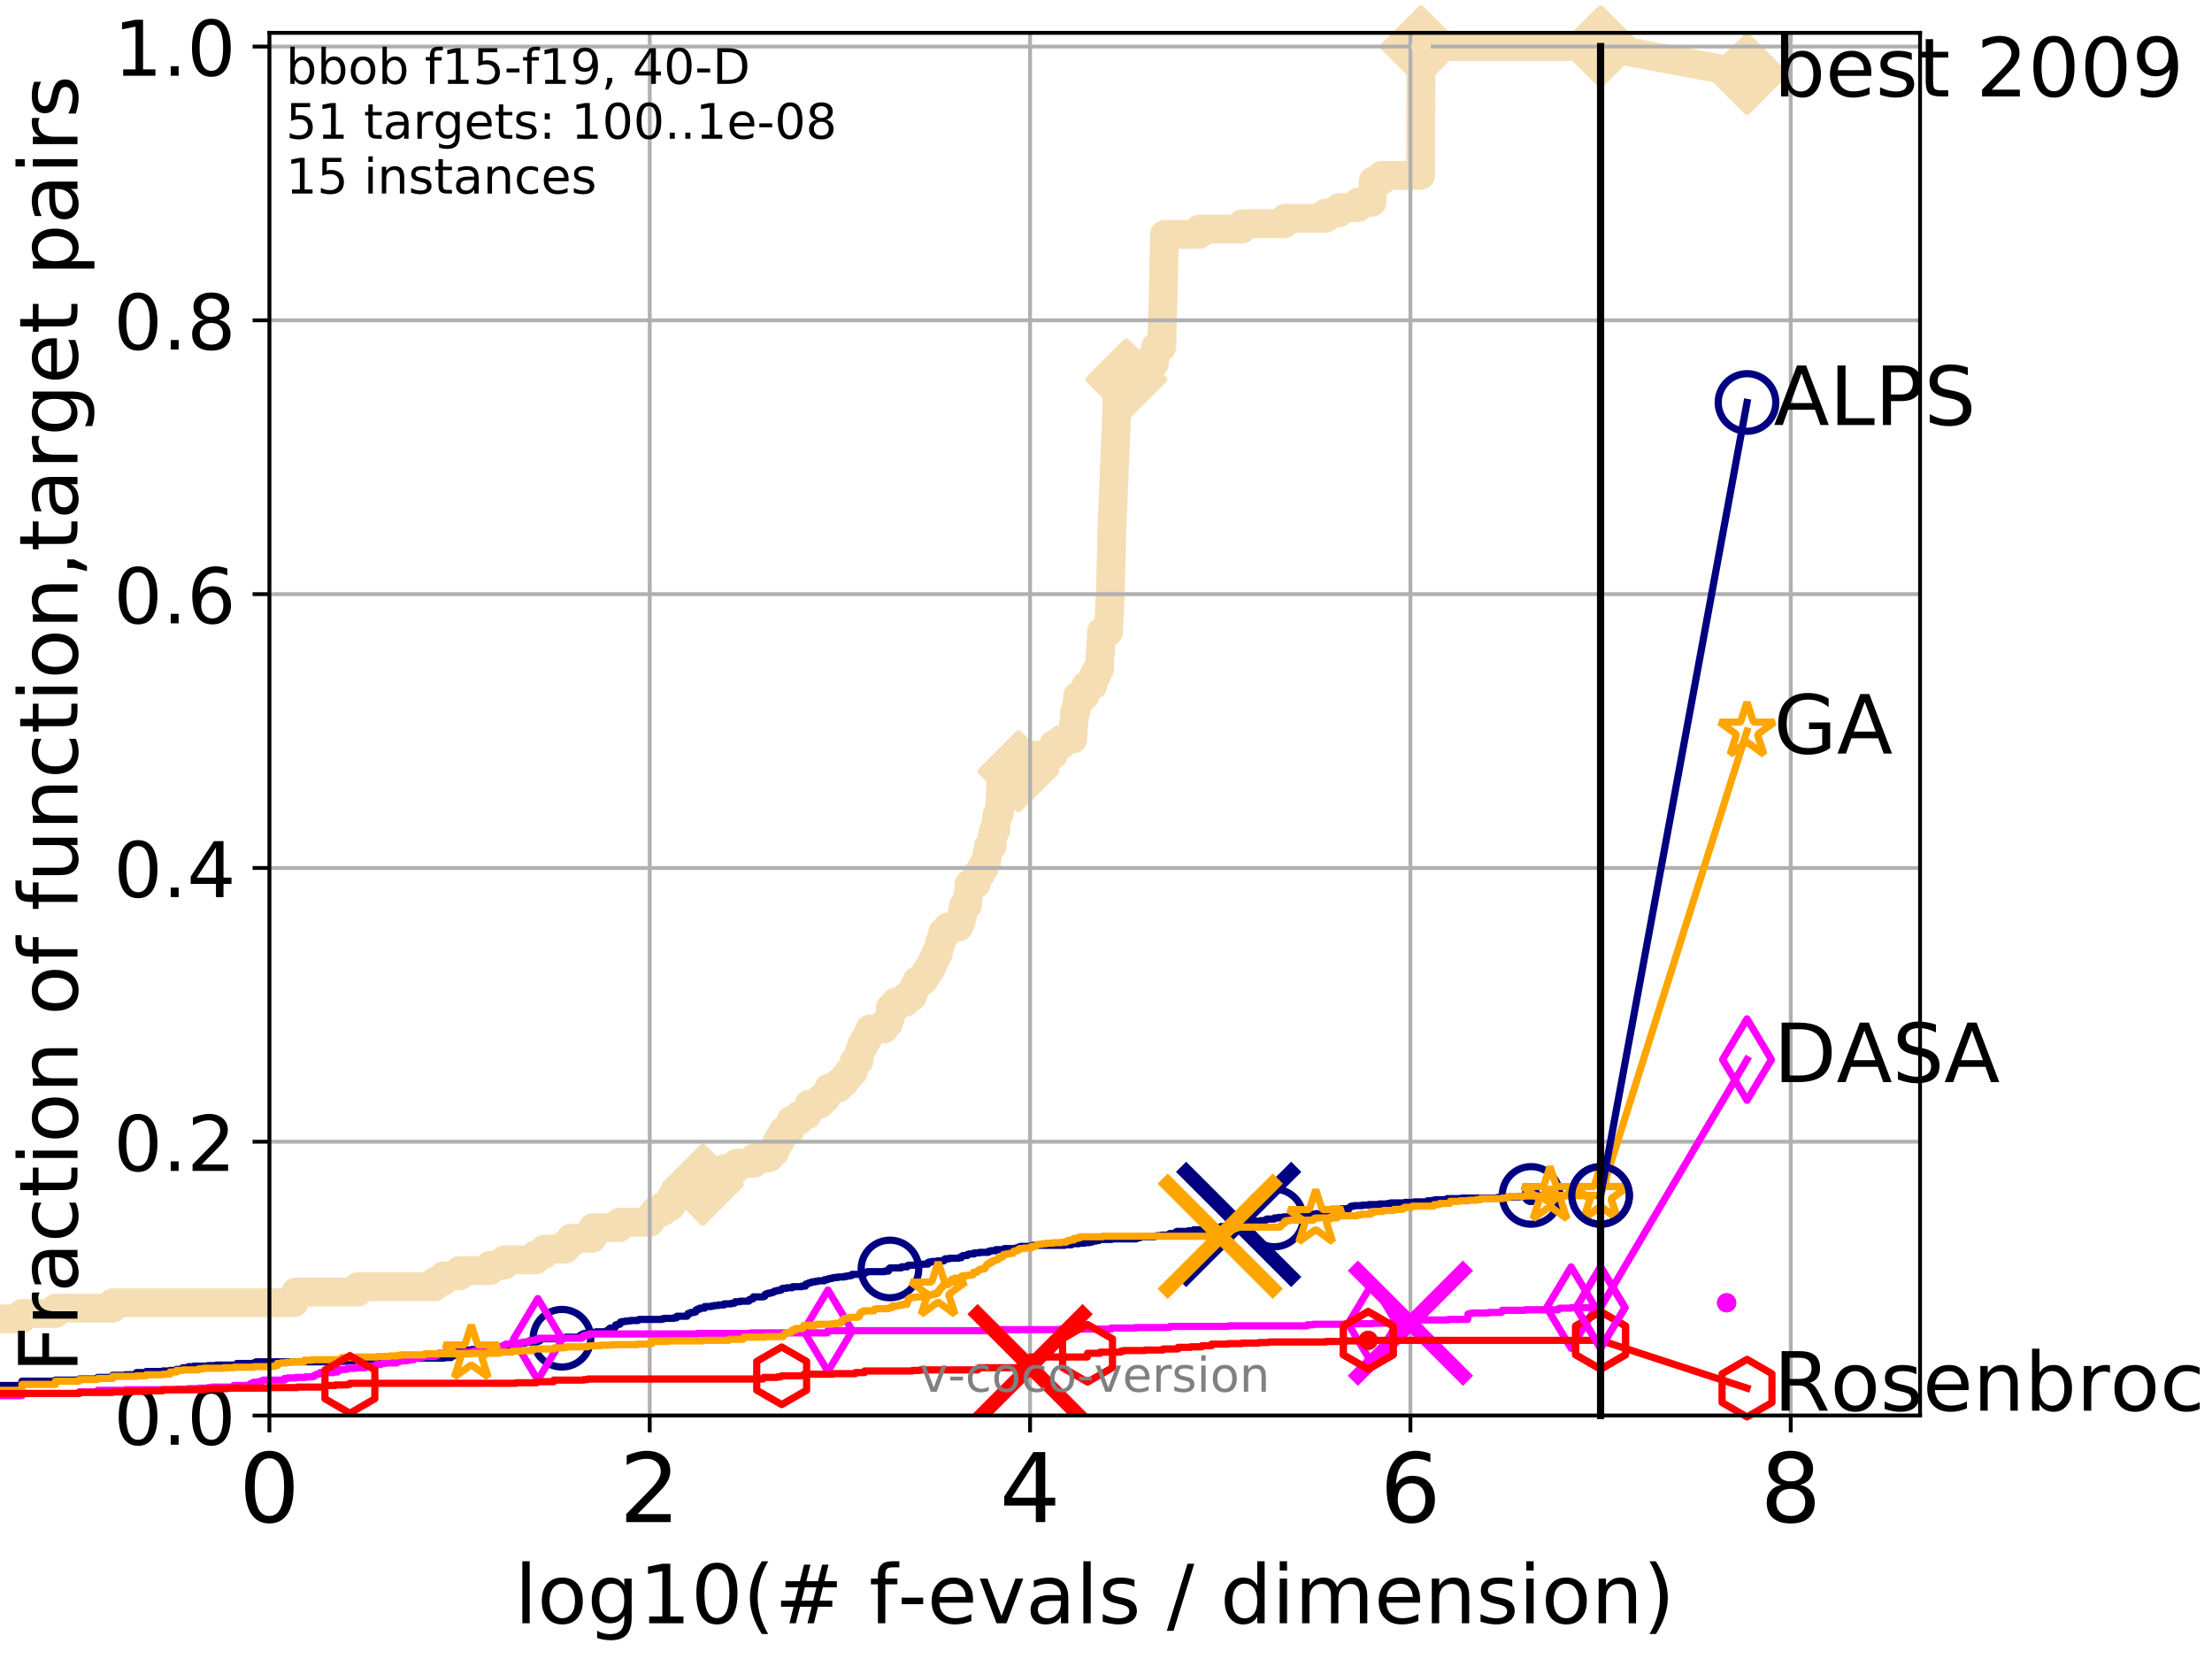 <?xml version="1.0" encoding="utf-8" standalone="no"?>
<!DOCTYPE svg PUBLIC "-//W3C//DTD SVG 1.1//EN"
  "http://www.w3.org/Graphics/SVG/1.1/DTD/svg11.dtd">
<!-- Created with matplotlib (http://matplotlib.org/) -->
<svg height="345.6pt" version="1.1" viewBox="0 0 460.8 345.6" width="460.8pt" xmlns="http://www.w3.org/2000/svg" xmlns:xlink="http://www.w3.org/1999/xlink">
 <defs>
  <style type="text/css">
*{stroke-linecap:butt;stroke-linejoin:round;}
  </style>
 </defs>
 <g id="figure_1">
  <g id="patch_1">
   <path d="M 0 345.6 
L 460.8 345.6 
L 460.8 0 
L 0 0 
z
" style="fill:#ffffff;"/>
  </g>
  <g id="axes_1">
   <g id="patch_2">
    <path d="M 56.12 294.88 
L 399.984 294.88 
L 399.984 6.845 
L 56.12 6.845 
z
" style="fill:#ffffff;"/>
   </g>
   <g id="line2d_1">
    <path d="M -1 274.749 
L 4.579 274.749 
L 4.579 273.631 
L 11.555 273.631 
L 11.555 272.513 
L 23.48 272.513 
L 23.48 271.394 
L 61.283 271.394 
L 61.283 270.276 
L 61.599 270.276 
L 61.599 269.158 
L 74.586 269.158 
L 74.586 268.039 
L 90.613 268.039 
L 90.613 266.921 
L 92.374 266.921 
L 92.374 265.803 
L 95.693 265.803 
L 95.693 264.684 
L 102.099 264.684 
L 102.099 263.566 
L 105.066 263.566 
L 105.066 262.447 
L 111.603 262.447 
L 111.603 261.329 
L 113.373 261.329 
L 113.373 260.211 
L 117.798 260.211 
L 117.798 259.092 
L 118.873 259.092 
L 118.873 257.974 
L 123.357 257.974 
L 123.357 256.856 
L 123.477 256.856 
L 123.477 255.737 
L 129.036 255.737 
L 129.036 254.619 
L 135.394 254.619 
L 135.394 253.501 
L 136.272 253.501 
L 136.272 252.382 
L 138.111 252.382 
L 138.111 251.264 
L 139.835 251.264 
L 139.835 250.145 
L 140.01 250.145 
L 140.01 249.027 
L 145.202 249.027 
L 145.202 247.909 
L 146.401 247.909 
L 146.401 246.79 
L 147.618 246.79 
L 147.618 245.672 
L 149.591 245.672 
L 149.591 244.554 
L 151.002 244.554 
L 151.002 243.435 
L 153.473 243.435 
L 153.473 242.317 
L 157.098 242.317 
L 157.098 241.199 
L 160.243 241.199 
L 160.243 240.08 
L 161.364 240.08 
L 161.364 238.962 
L 161.861 238.962 
L 161.861 237.843 
L 162.493 237.843 
L 162.493 236.725 
L 163.102 236.725 
L 163.102 235.607 
L 164.53 235.607 
L 164.53 234.488 
L 164.832 234.488 
L 164.832 233.37 
L 166.529 233.37 
L 166.529 232.252 
L 168.165 232.252 
L 168.165 231.133 
L 168.529 231.133 
L 168.529 230.015 
L 170.832 230.015 
L 170.832 228.896 
L 172.002 228.896 
L 172.002 227.778 
L 172.644 227.778 
L 172.644 226.66 
L 174.729 226.66 
L 174.729 225.541 
L 175.89 225.541 
L 175.89 224.423 
L 176.771 224.423 
L 176.771 223.305 
L 177.766 223.305 
L 177.766 222.186 
L 177.941 222.186 
L 177.941 221.068 
L 178.918 221.068 
L 178.918 219.95 
L 179.084 219.95 
L 179.084 218.831 
L 179.467 218.831 
L 179.467 217.713 
L 180.054 217.713 
L 180.054 216.594 
L 180.697 216.594 
L 180.697 215.476 
L 181.219 215.476 
L 181.219 214.358 
L 184.205 214.358 
L 184.205 213.239 
L 185.109 213.239 
L 185.109 212.121 
L 185.461 212.121 
L 185.485 209.884 
L 186.538 209.884 
L 186.538 208.766 
L 188.659 208.766 
L 188.659 207.648 
L 190.059 207.648 
L 190.059 206.529 
L 190.443 206.529 
L 190.443 205.411 
L 191.054 205.411 
L 191.054 204.292 
L 192.37 204.292 
L 192.37 203.174 
L 193.079 203.174 
L 193.079 202.056 
L 193.821 202.056 
L 193.821 200.937 
L 194.386 200.937 
L 194.386 199.819 
L 194.867 199.819 
L 194.867 198.701 
L 195.434 198.701 
L 195.434 197.582 
L 195.668 197.582 
L 195.668 196.464 
L 196.079 196.464 
L 196.079 195.346 
L 196.388 195.346 
L 196.388 194.227 
L 197.392 194.227 
L 197.392 193.109 
L 199.753 193.109 
L 199.753 191.99 
L 200.239 191.99 
L 200.239 190.872 
L 200.514 190.872 
L 200.514 189.754 
L 200.713 189.754 
L 200.713 188.635 
L 201.538 188.635 
L 201.587 186.399 
L 201.81 186.399 
L 201.879 184.162 
L 203.34 184.162 
L 203.34 183.044 
L 203.716 183.044 
L 203.716 181.925 
L 204.429 181.925 
L 204.429 180.807 
L 205.088 180.807 
L 205.088 179.688 
L 205.495 179.688 
L 205.495 178.57 
L 205.661 178.57 
L 205.661 177.452 
L 205.878 177.452 
L 205.878 176.333 
L 206.649 176.333 
L 206.671 174.097 
L 206.962 174.097 
L 206.962 172.978 
L 207.415 172.978 
L 207.415 171.86 
L 207.529 171.86 
L 207.529 170.742 
L 207.712 170.742 
L 207.712 169.623 
L 208.179 169.623 
L 208.269 167.386 
L 208.341 167.386 
L 208.436 164.031 
L 208.515 164.031 
L 208.515 162.913 
L 210.822 162.913 
L 210.822 161.795 
L 211.179 161.795 
L 211.179 160.676 
L 212.176 160.676 
L 212.176 159.558 
L 214.863 159.558 
L 214.863 158.44 
L 215.73 158.44 
L 215.73 157.321 
L 219.415 157.321 
L 219.498 155.084 
L 221.188 155.084 
L 221.188 153.966 
L 223.484 153.966 
L 223.538 151.729 
L 223.631 151.729 
L 223.631 150.611 
L 223.745 150.611 
L 223.825 148.374 
L 224.135 148.374 
L 224.135 147.256 
L 224.394 147.256 
L 224.475 145.019 
L 226.008 145.019 
L 226.008 143.901 
L 226.223 143.901 
L 226.223 142.782 
L 227.678 142.782 
L 227.678 141.664 
L 227.881 141.664 
L 227.881 140.546 
L 228.547 140.546 
L 228.547 139.427 
L 229.047 139.427 
L 229.155 136.072 
L 229.252 136.072 
L 229.325 133.836 
L 229.383 133.836 
L 229.455 131.599 
L 230.965 131.599 
L 231.059 128.244 
L 231.114 128.244 
L 231.211 124.889 
L 231.261 124.889 
L 231.356 121.534 
L 231.38 121.534 
L 231.447 117.06 
L 231.501 117.06 
L 231.611 110.35 
L 231.645 110.35 
L 231.738 106.995 
L 231.781 106.995 
L 231.881 103.64 
L 231.921 103.64 
L 232.025 100.285 
L 232.069 100.285 
L 232.151 96.929 
L 232.201 96.929 
L 232.295 93.574 
L 232.343 93.574 
L 232.43 90.219 
L 232.478 90.219 
L 232.565 86.864 
L 232.61 86.864 
L 232.695 82.391 
L 232.739 82.391 
L 232.781 80.154 
L 234.643 80.154 
L 234.643 79.036 
L 236.041 79.036 
L 236.041 77.917 
L 236.221 77.917 
L 236.221 76.799 
L 236.392 76.799 
L 236.392 75.681 
L 240.485 75.681 
L 240.567 73.444 
L 240.685 73.444 
L 240.685 72.325 
L 242.014 72.325 
L 242.114 67.852 
L 242.144 67.852 
L 242.232 63.379 
L 242.264 63.379 
L 242.373 57.787 
L 242.406 57.787 
L 242.506 52.195 
L 242.527 52.195 
L 242.572 48.84 
L 249.844 48.84 
L 249.844 47.721 
L 258.747 47.721 
L 258.747 46.603 
L 267.641 46.603 
L 267.641 45.485 
L 276.159 45.485 
L 276.159 44.366 
L 278.922 44.366 
L 278.922 43.248 
L 282.907 43.248 
L 282.907 42.13 
L 285.833 42.13 
L 285.905 39.893 
L 285.98 39.893 
L 286.085 37.656 
L 287.783 37.656 
L 287.783 36.538 
L 295.925 36.538 
L 296.03 9.697 
L 333.43 9.697 
L 333.43 9.697 
" style="fill:none;stroke:#f5deb3;stroke-linecap:square;stroke-width:6;"/>
   </g>
   <g id="line2d_2">
    <defs>
     <path d="M -0 7.778 
L 7.778 0 
L 0 -7.778 
L -7.778 -0 
z
" id="ma8025df1c8" style="stroke:#f5deb3;stroke-linejoin:miter;stroke-width:1.5;"/>
    </defs>
    <g>
     <use style="fill:#f5deb3;stroke:#f5deb3;stroke-linejoin:miter;stroke-width:1.5;" x="146.401" xlink:href="#ma8025df1c8" y="246.79"/>
     <use style="fill:#f5deb3;stroke:#f5deb3;stroke-linejoin:miter;stroke-width:1.5;" x="212.176" xlink:href="#ma8025df1c8" y="160.676"/>
     <use style="fill:#f5deb3;stroke:#f5deb3;stroke-linejoin:miter;stroke-width:1.5;" x="234.643" xlink:href="#ma8025df1c8" y="79.036"/>
     <use style="fill:#f5deb3;stroke:#f5deb3;stroke-linejoin:miter;stroke-width:1.5;" x="296.03" xlink:href="#ma8025df1c8" y="9.697"/>
     <use style="fill:#f5deb3;stroke:#f5deb3;stroke-linejoin:miter;stroke-width:1.5;" x="296.03" xlink:href="#ma8025df1c8" y="9.697"/>
     <use style="fill:#f5deb3;stroke:#f5deb3;stroke-linejoin:miter;stroke-width:1.5;" x="333.43" xlink:href="#ma8025df1c8" y="9.697"/>
    </g>
   </g>
   <g id="line2d_3">
    <path style="fill:none;stroke:#f5deb3;stroke-linecap:square;stroke-width:6;"/>
    <g/>
   </g>
   <g id="line2d_4">
    <path d="M 333.43 9.697 
L 363.934 15.401 
" style="fill:none;stroke:#f5deb3;stroke-linecap:square;stroke-width:6;"/>
    <g>
     <use style="fill:#f5deb3;stroke:#f5deb3;stroke-linejoin:miter;stroke-width:1.5;" x="333.43" xlink:href="#ma8025df1c8" y="9.697"/>
     <use style="fill:#f5deb3;stroke:#f5deb3;stroke-linejoin:miter;stroke-width:1.5;" x="363.934" xlink:href="#ma8025df1c8" y="15.401"/>
    </g>
   </g>
   <g id="matplotlib.axis_1">
    <g id="xtick_1">
     <g id="line2d_5">
      <path clip-path="url(#pabb6c74580)" d="M 56.12 294.88 
L 56.12 6.845 
" style="fill:none;stroke:#b0b0b0;stroke-linecap:square;stroke-width:0.8;"/>
     </g>
     <g id="line2d_6">
      <defs>
       <path d="M 0 0 
L 0 3.5 
" id="m9b5baa7ab7" style="stroke:#000000;stroke-width:0.8;"/>
      </defs>
      <g>
       <use style="stroke:#000000;stroke-width:0.8;" x="56.12" xlink:href="#m9b5baa7ab7" y="294.88"/>
      </g>
     </g>
     <g id="text_1">
      <!-- 0 -->
      <defs>
       <path d="M 31.781 66.406 
Q 24.172 66.406 20.328 58.906 
Q 16.5 51.422 16.5 36.375 
Q 16.5 21.391 20.328 13.891 
Q 24.172 6.391 31.781 6.391 
Q 39.453 6.391 43.281 13.891 
Q 47.125 21.391 47.125 36.375 
Q 47.125 51.422 43.281 58.906 
Q 39.453 66.406 31.781 66.406 
z
M 31.781 74.219 
Q 44.047 74.219 50.516 64.516 
Q 56.984 54.828 56.984 36.375 
Q 56.984 17.969 50.516 8.266 
Q 44.047 -1.422 31.781 -1.422 
Q 19.531 -1.422 13.062 8.266 
Q 6.594 17.969 6.594 36.375 
Q 6.594 54.828 13.062 64.516 
Q 19.531 74.219 31.781 74.219 
z
" id="DejaVuSans-30"/>
      </defs>
      <g transform="translate(49.758 317.077)scale(0.2 -0.2)">
       <use xlink:href="#DejaVuSans-30"/>
      </g>
     </g>
    </g>
    <g id="xtick_2">
     <g id="line2d_7">
      <path clip-path="url(#pabb6c74580)" d="M 135.351 294.88 
L 135.351 6.845 
" style="fill:none;stroke:#b0b0b0;stroke-linecap:square;stroke-width:0.8;"/>
     </g>
     <g id="line2d_8">
      <g>
       <use style="stroke:#000000;stroke-width:0.8;" x="135.351" xlink:href="#m9b5baa7ab7" y="294.88"/>
      </g>
     </g>
     <g id="text_2">
      <!-- 2 -->
      <defs>
       <path d="M 19.188 8.297 
L 53.609 8.297 
L 53.609 0 
L 7.328 0 
L 7.328 8.297 
Q 12.938 14.109 22.625 23.891 
Q 32.328 33.688 34.812 36.531 
Q 39.547 41.844 41.422 45.531 
Q 43.312 49.219 43.312 52.781 
Q 43.312 58.594 39.234 62.25 
Q 35.156 65.922 28.609 65.922 
Q 23.969 65.922 18.812 64.312 
Q 13.672 62.703 7.812 59.422 
L 7.812 69.391 
Q 13.766 71.781 18.938 73 
Q 24.125 74.219 28.422 74.219 
Q 39.75 74.219 46.484 68.547 
Q 53.219 62.891 53.219 53.422 
Q 53.219 48.922 51.531 44.891 
Q 49.859 40.875 45.406 35.406 
Q 44.188 33.984 37.641 27.219 
Q 31.109 20.453 19.188 8.297 
z
" id="DejaVuSans-32"/>
      </defs>
      <g transform="translate(128.989 317.077)scale(0.2 -0.2)">
       <use xlink:href="#DejaVuSans-32"/>
      </g>
     </g>
    </g>
    <g id="xtick_3">
     <g id="line2d_9">
      <path clip-path="url(#pabb6c74580)" d="M 214.583 294.88 
L 214.583 6.845 
" style="fill:none;stroke:#b0b0b0;stroke-linecap:square;stroke-width:0.8;"/>
     </g>
     <g id="line2d_10">
      <g>
       <use style="stroke:#000000;stroke-width:0.8;" x="214.583" xlink:href="#m9b5baa7ab7" y="294.88"/>
      </g>
     </g>
     <g id="text_3">
      <!-- 4 -->
      <defs>
       <path d="M 37.797 64.312 
L 12.891 25.391 
L 37.797 25.391 
z
M 35.203 72.906 
L 47.609 72.906 
L 47.609 25.391 
L 58.016 25.391 
L 58.016 17.188 
L 47.609 17.188 
L 47.609 0 
L 37.797 0 
L 37.797 17.188 
L 4.891 17.188 
L 4.891 26.703 
z
" id="DejaVuSans-34"/>
      </defs>
      <g transform="translate(208.22 317.077)scale(0.2 -0.2)">
       <use xlink:href="#DejaVuSans-34"/>
      </g>
     </g>
    </g>
    <g id="xtick_4">
     <g id="line2d_11">
      <path clip-path="url(#pabb6c74580)" d="M 293.814 294.88 
L 293.814 6.845 
" style="fill:none;stroke:#b0b0b0;stroke-linecap:square;stroke-width:0.8;"/>
     </g>
     <g id="line2d_12">
      <g>
       <use style="stroke:#000000;stroke-width:0.8;" x="293.814" xlink:href="#m9b5baa7ab7" y="294.88"/>
      </g>
     </g>
     <g id="text_4">
      <!-- 6 -->
      <defs>
       <path d="M 33.016 40.375 
Q 26.375 40.375 22.484 35.828 
Q 18.609 31.297 18.609 23.391 
Q 18.609 15.531 22.484 10.953 
Q 26.375 6.391 33.016 6.391 
Q 39.656 6.391 43.531 10.953 
Q 47.406 15.531 47.406 23.391 
Q 47.406 31.297 43.531 35.828 
Q 39.656 40.375 33.016 40.375 
z
M 52.594 71.297 
L 52.594 62.312 
Q 48.875 64.062 45.094 64.984 
Q 41.312 65.922 37.594 65.922 
Q 27.828 65.922 22.672 59.328 
Q 17.531 52.734 16.797 39.406 
Q 19.672 43.656 24.016 45.922 
Q 28.375 48.188 33.594 48.188 
Q 44.578 48.188 50.953 41.516 
Q 57.328 34.859 57.328 23.391 
Q 57.328 12.156 50.688 5.359 
Q 44.047 -1.422 33.016 -1.422 
Q 20.359 -1.422 13.672 8.266 
Q 6.984 17.969 6.984 36.375 
Q 6.984 53.656 15.188 63.938 
Q 23.391 74.219 37.203 74.219 
Q 40.922 74.219 44.703 73.484 
Q 48.484 72.75 52.594 71.297 
z
" id="DejaVuSans-36"/>
      </defs>
      <g transform="translate(287.452 317.077)scale(0.2 -0.2)">
       <use xlink:href="#DejaVuSans-36"/>
      </g>
     </g>
    </g>
    <g id="xtick_5">
     <g id="line2d_13">
      <path clip-path="url(#pabb6c74580)" d="M 373.045 294.88 
L 373.045 6.845 
" style="fill:none;stroke:#b0b0b0;stroke-linecap:square;stroke-width:0.8;"/>
     </g>
     <g id="line2d_14">
      <g>
       <use style="stroke:#000000;stroke-width:0.8;" x="373.045" xlink:href="#m9b5baa7ab7" y="294.88"/>
      </g>
     </g>
     <g id="text_5">
      <!-- 8 -->
      <defs>
       <path d="M 31.781 34.625 
Q 24.75 34.625 20.719 30.859 
Q 16.703 27.094 16.703 20.516 
Q 16.703 13.922 20.719 10.156 
Q 24.75 6.391 31.781 6.391 
Q 38.812 6.391 42.859 10.172 
Q 46.922 13.969 46.922 20.516 
Q 46.922 27.094 42.891 30.859 
Q 38.875 34.625 31.781 34.625 
z
M 21.922 38.812 
Q 15.578 40.375 12.031 44.719 
Q 8.5 49.078 8.5 55.328 
Q 8.5 64.062 14.719 69.141 
Q 20.953 74.219 31.781 74.219 
Q 42.672 74.219 48.875 69.141 
Q 55.078 64.062 55.078 55.328 
Q 55.078 49.078 51.531 44.719 
Q 48 40.375 41.703 38.812 
Q 48.828 37.156 52.797 32.312 
Q 56.781 27.484 56.781 20.516 
Q 56.781 9.906 50.312 4.234 
Q 43.844 -1.422 31.781 -1.422 
Q 19.734 -1.422 13.25 4.234 
Q 6.781 9.906 6.781 20.516 
Q 6.781 27.484 10.781 32.312 
Q 14.797 37.156 21.922 38.812 
z
M 18.312 54.391 
Q 18.312 48.734 21.844 45.562 
Q 25.391 42.391 31.781 42.391 
Q 38.141 42.391 41.719 45.562 
Q 45.312 48.734 45.312 54.391 
Q 45.312 60.062 41.719 63.234 
Q 38.141 66.406 31.781 66.406 
Q 25.391 66.406 21.844 63.234 
Q 18.312 60.062 18.312 54.391 
z
" id="DejaVuSans-38"/>
      </defs>
      <g transform="translate(366.683 317.077)scale(0.2 -0.2)">
       <use xlink:href="#DejaVuSans-38"/>
      </g>
     </g>
    </g>
    <g id="text_6">
     <!-- log10(# f-evals / dimension) -->
     <defs>
      <path d="M 9.422 75.984 
L 18.406 75.984 
L 18.406 0 
L 9.422 0 
z
" id="DejaVuSans-6c"/>
      <path d="M 30.609 48.391 
Q 23.391 48.391 19.188 42.75 
Q 14.984 37.109 14.984 27.297 
Q 14.984 17.484 19.156 11.844 
Q 23.344 6.203 30.609 6.203 
Q 37.797 6.203 41.984 11.859 
Q 46.188 17.531 46.188 27.297 
Q 46.188 37.016 41.984 42.703 
Q 37.797 48.391 30.609 48.391 
z
M 30.609 56 
Q 42.328 56 49.016 48.375 
Q 55.719 40.766 55.719 27.297 
Q 55.719 13.875 49.016 6.219 
Q 42.328 -1.422 30.609 -1.422 
Q 18.844 -1.422 12.172 6.219 
Q 5.516 13.875 5.516 27.297 
Q 5.516 40.766 12.172 48.375 
Q 18.844 56 30.609 56 
z
" id="DejaVuSans-6f"/>
      <path d="M 45.406 27.984 
Q 45.406 37.75 41.375 43.109 
Q 37.359 48.484 30.078 48.484 
Q 22.859 48.484 18.828 43.109 
Q 14.797 37.75 14.797 27.984 
Q 14.797 18.266 18.828 12.891 
Q 22.859 7.516 30.078 7.516 
Q 37.359 7.516 41.375 12.891 
Q 45.406 18.266 45.406 27.984 
z
M 54.391 6.781 
Q 54.391 -7.172 48.188 -13.984 
Q 42 -20.797 29.203 -20.797 
Q 24.469 -20.797 20.266 -20.094 
Q 16.062 -19.391 12.109 -17.922 
L 12.109 -9.188 
Q 16.062 -11.328 19.922 -12.344 
Q 23.781 -13.375 27.781 -13.375 
Q 36.625 -13.375 41.016 -8.766 
Q 45.406 -4.156 45.406 5.172 
L 45.406 9.625 
Q 42.625 4.781 38.281 2.391 
Q 33.938 0 27.875 0 
Q 17.828 0 11.672 7.656 
Q 5.516 15.328 5.516 27.984 
Q 5.516 40.672 11.672 48.328 
Q 17.828 56 27.875 56 
Q 33.938 56 38.281 53.609 
Q 42.625 51.219 45.406 46.391 
L 45.406 54.688 
L 54.391 54.688 
z
" id="DejaVuSans-67"/>
      <path d="M 12.406 8.297 
L 28.516 8.297 
L 28.516 63.922 
L 10.984 60.406 
L 10.984 69.391 
L 28.422 72.906 
L 38.281 72.906 
L 38.281 8.297 
L 54.391 8.297 
L 54.391 0 
L 12.406 0 
z
" id="DejaVuSans-31"/>
      <path d="M 31 75.875 
Q 24.469 64.656 21.281 53.656 
Q 18.109 42.672 18.109 31.391 
Q 18.109 20.125 21.312 9.062 
Q 24.516 -2 31 -13.188 
L 23.188 -13.188 
Q 15.875 -1.703 12.234 9.375 
Q 8.594 20.453 8.594 31.391 
Q 8.594 42.281 12.203 53.312 
Q 15.828 64.359 23.188 75.875 
z
" id="DejaVuSans-28"/>
      <path d="M 51.125 44 
L 36.922 44 
L 32.812 27.688 
L 47.125 27.688 
z
M 43.797 71.781 
L 38.719 51.516 
L 52.984 51.516 
L 58.109 71.781 
L 65.922 71.781 
L 60.891 51.516 
L 76.125 51.516 
L 76.125 44 
L 58.984 44 
L 54.984 27.688 
L 70.516 27.688 
L 70.516 20.219 
L 53.078 20.219 
L 48 0 
L 40.188 0 
L 45.219 20.219 
L 30.906 20.219 
L 25.875 0 
L 18.016 0 
L 23.094 20.219 
L 7.719 20.219 
L 7.719 27.688 
L 24.906 27.688 
L 29 44 
L 13.281 44 
L 13.281 51.516 
L 30.906 51.516 
L 35.891 71.781 
z
" id="DejaVuSans-23"/>
      <path id="DejaVuSans-20"/>
      <path d="M 37.109 75.984 
L 37.109 68.5 
L 28.516 68.5 
Q 23.688 68.5 21.797 66.547 
Q 19.922 64.594 19.922 59.516 
L 19.922 54.688 
L 34.719 54.688 
L 34.719 47.703 
L 19.922 47.703 
L 19.922 0 
L 10.891 0 
L 10.891 47.703 
L 2.297 47.703 
L 2.297 54.688 
L 10.891 54.688 
L 10.891 58.5 
Q 10.891 67.625 15.141 71.797 
Q 19.391 75.984 28.609 75.984 
z
" id="DejaVuSans-66"/>
      <path d="M 4.891 31.391 
L 31.203 31.391 
L 31.203 23.391 
L 4.891 23.391 
z
" id="DejaVuSans-2d"/>
      <path d="M 56.203 29.594 
L 56.203 25.203 
L 14.891 25.203 
Q 15.484 15.922 20.484 11.062 
Q 25.484 6.203 34.422 6.203 
Q 39.594 6.203 44.453 7.469 
Q 49.312 8.734 54.109 11.281 
L 54.109 2.781 
Q 49.266 0.734 44.188 -0.344 
Q 39.109 -1.422 33.891 -1.422 
Q 20.797 -1.422 13.156 6.188 
Q 5.516 13.812 5.516 26.812 
Q 5.516 40.234 12.766 48.109 
Q 20.016 56 32.328 56 
Q 43.359 56 49.781 48.891 
Q 56.203 41.797 56.203 29.594 
z
M 47.219 32.234 
Q 47.125 39.594 43.094 43.984 
Q 39.062 48.391 32.422 48.391 
Q 24.906 48.391 20.391 44.141 
Q 15.875 39.891 15.188 32.172 
z
" id="DejaVuSans-65"/>
      <path d="M 2.984 54.688 
L 12.5 54.688 
L 29.594 8.797 
L 46.688 54.688 
L 56.203 54.688 
L 35.688 0 
L 23.484 0 
z
" id="DejaVuSans-76"/>
      <path d="M 34.281 27.484 
Q 23.391 27.484 19.188 25 
Q 14.984 22.516 14.984 16.5 
Q 14.984 11.719 18.141 8.906 
Q 21.297 6.109 26.703 6.109 
Q 34.188 6.109 38.703 11.406 
Q 43.219 16.703 43.219 25.484 
L 43.219 27.484 
z
M 52.203 31.203 
L 52.203 0 
L 43.219 0 
L 43.219 8.297 
Q 40.141 3.328 35.547 0.953 
Q 30.953 -1.422 24.312 -1.422 
Q 15.922 -1.422 10.953 3.297 
Q 6 8.016 6 15.922 
Q 6 25.141 12.172 29.828 
Q 18.359 34.516 30.609 34.516 
L 43.219 34.516 
L 43.219 35.406 
Q 43.219 41.609 39.141 45 
Q 35.062 48.391 27.688 48.391 
Q 23 48.391 18.547 47.266 
Q 14.109 46.141 10.016 43.891 
L 10.016 52.203 
Q 14.938 54.109 19.578 55.047 
Q 24.219 56 28.609 56 
Q 40.484 56 46.344 49.844 
Q 52.203 43.703 52.203 31.203 
z
" id="DejaVuSans-61"/>
      <path d="M 44.281 53.078 
L 44.281 44.578 
Q 40.484 46.531 36.375 47.5 
Q 32.281 48.484 27.875 48.484 
Q 21.188 48.484 17.844 46.438 
Q 14.5 44.391 14.5 40.281 
Q 14.5 37.156 16.891 35.375 
Q 19.281 33.594 26.516 31.984 
L 29.594 31.297 
Q 39.156 29.25 43.188 25.516 
Q 47.219 21.781 47.219 15.094 
Q 47.219 7.469 41.188 3.016 
Q 35.156 -1.422 24.609 -1.422 
Q 20.219 -1.422 15.453 -0.562 
Q 10.688 0.297 5.422 2 
L 5.422 11.281 
Q 10.406 8.688 15.234 7.391 
Q 20.062 6.109 24.812 6.109 
Q 31.156 6.109 34.562 8.281 
Q 37.984 10.453 37.984 14.406 
Q 37.984 18.062 35.516 20.016 
Q 33.062 21.969 24.703 23.781 
L 21.578 24.516 
Q 13.234 26.266 9.516 29.906 
Q 5.812 33.547 5.812 39.891 
Q 5.812 47.609 11.281 51.797 
Q 16.75 56 26.812 56 
Q 31.781 56 36.172 55.266 
Q 40.578 54.547 44.281 53.078 
z
" id="DejaVuSans-73"/>
      <path d="M 25.391 72.906 
L 33.688 72.906 
L 8.297 -9.281 
L 0 -9.281 
z
" id="DejaVuSans-2f"/>
      <path d="M 45.406 46.391 
L 45.406 75.984 
L 54.391 75.984 
L 54.391 0 
L 45.406 0 
L 45.406 8.203 
Q 42.578 3.328 38.25 0.953 
Q 33.938 -1.422 27.875 -1.422 
Q 17.969 -1.422 11.734 6.484 
Q 5.516 14.406 5.516 27.297 
Q 5.516 40.188 11.734 48.094 
Q 17.969 56 27.875 56 
Q 33.938 56 38.25 53.625 
Q 42.578 51.266 45.406 46.391 
z
M 14.797 27.297 
Q 14.797 17.391 18.875 11.75 
Q 22.953 6.109 30.078 6.109 
Q 37.203 6.109 41.297 11.75 
Q 45.406 17.391 45.406 27.297 
Q 45.406 37.203 41.297 42.844 
Q 37.203 48.484 30.078 48.484 
Q 22.953 48.484 18.875 42.844 
Q 14.797 37.203 14.797 27.297 
z
" id="DejaVuSans-64"/>
      <path d="M 9.422 54.688 
L 18.406 54.688 
L 18.406 0 
L 9.422 0 
z
M 9.422 75.984 
L 18.406 75.984 
L 18.406 64.594 
L 9.422 64.594 
z
" id="DejaVuSans-69"/>
      <path d="M 52 44.188 
Q 55.375 50.25 60.062 53.125 
Q 64.75 56 71.094 56 
Q 79.641 56 84.281 50.016 
Q 88.922 44.047 88.922 33.016 
L 88.922 0 
L 79.891 0 
L 79.891 32.719 
Q 79.891 40.578 77.094 44.375 
Q 74.312 48.188 68.609 48.188 
Q 61.625 48.188 57.562 43.547 
Q 53.516 38.922 53.516 30.906 
L 53.516 0 
L 44.484 0 
L 44.484 32.719 
Q 44.484 40.625 41.703 44.406 
Q 38.922 48.188 33.109 48.188 
Q 26.219 48.188 22.156 43.531 
Q 18.109 38.875 18.109 30.906 
L 18.109 0 
L 9.078 0 
L 9.078 54.688 
L 18.109 54.688 
L 18.109 46.188 
Q 21.188 51.219 25.484 53.609 
Q 29.781 56 35.688 56 
Q 41.656 56 45.828 52.969 
Q 50 49.953 52 44.188 
z
" id="DejaVuSans-6d"/>
      <path d="M 54.891 33.016 
L 54.891 0 
L 45.906 0 
L 45.906 32.719 
Q 45.906 40.484 42.875 44.328 
Q 39.844 48.188 33.797 48.188 
Q 26.516 48.188 22.312 43.547 
Q 18.109 38.922 18.109 30.906 
L 18.109 0 
L 9.078 0 
L 9.078 54.688 
L 18.109 54.688 
L 18.109 46.188 
Q 21.344 51.125 25.703 53.562 
Q 30.078 56 35.797 56 
Q 45.219 56 50.047 50.172 
Q 54.891 44.344 54.891 33.016 
z
" id="DejaVuSans-6e"/>
      <path d="M 8.016 75.875 
L 15.828 75.875 
Q 23.141 64.359 26.781 53.312 
Q 30.422 42.281 30.422 31.391 
Q 30.422 20.453 26.781 9.375 
Q 23.141 -1.703 15.828 -13.188 
L 8.016 -13.188 
Q 14.5 -2 17.703 9.062 
Q 20.906 20.125 20.906 31.391 
Q 20.906 42.672 17.703 53.656 
Q 14.5 64.656 8.016 75.875 
z
" id="DejaVuSans-29"/>
     </defs>
     <g transform="translate(107.211 338.154)scale(0.17 -0.17)">
      <use xlink:href="#DejaVuSans-6c"/>
      <use x="27.783" xlink:href="#DejaVuSans-6f"/>
      <use x="88.965" xlink:href="#DejaVuSans-67"/>
      <use x="152.441" xlink:href="#DejaVuSans-31"/>
      <use x="216.064" xlink:href="#DejaVuSans-30"/>
      <use x="279.688" xlink:href="#DejaVuSans-28"/>
      <use x="318.701" xlink:href="#DejaVuSans-23"/>
      <use x="402.49" xlink:href="#DejaVuSans-20"/>
      <use x="434.277" xlink:href="#DejaVuSans-66"/>
      <use x="469.404" xlink:href="#DejaVuSans-2d"/>
      <use x="505.488" xlink:href="#DejaVuSans-65"/>
      <use x="567.012" xlink:href="#DejaVuSans-76"/>
      <use x="626.191" xlink:href="#DejaVuSans-61"/>
      <use x="687.471" xlink:href="#DejaVuSans-6c"/>
      <use x="715.254" xlink:href="#DejaVuSans-73"/>
      <use x="767.354" xlink:href="#DejaVuSans-20"/>
      <use x="799.141" xlink:href="#DejaVuSans-2f"/>
      <use x="832.832" xlink:href="#DejaVuSans-20"/>
      <use x="864.619" xlink:href="#DejaVuSans-64"/>
      <use x="928.096" xlink:href="#DejaVuSans-69"/>
      <use x="955.879" xlink:href="#DejaVuSans-6d"/>
      <use x="1053.291" xlink:href="#DejaVuSans-65"/>
      <use x="1114.814" xlink:href="#DejaVuSans-6e"/>
      <use x="1178.193" xlink:href="#DejaVuSans-73"/>
      <use x="1230.293" xlink:href="#DejaVuSans-69"/>
      <use x="1258.076" xlink:href="#DejaVuSans-6f"/>
      <use x="1319.258" xlink:href="#DejaVuSans-6e"/>
      <use x="1382.637" xlink:href="#DejaVuSans-29"/>
     </g>
    </g>
   </g>
   <g id="matplotlib.axis_2">
    <g id="ytick_1">
     <g id="line2d_15">
      <path clip-path="url(#pabb6c74580)" d="M 56.12 294.88 
L 399.984 294.88 
" style="fill:none;stroke:#b0b0b0;stroke-linecap:square;stroke-width:0.8;"/>
     </g>
     <g id="line2d_16">
      <defs>
       <path d="M 0 0 
L -3.5 0 
" id="mb131f6257d" style="stroke:#000000;stroke-width:0.8;"/>
      </defs>
      <g>
       <use style="stroke:#000000;stroke-width:0.8;" x="56.12" xlink:href="#mb131f6257d" y="294.88"/>
      </g>
     </g>
     <g id="text_7">
      <!-- 0.0 -->
      <defs>
       <path d="M 10.688 12.406 
L 21 12.406 
L 21 0 
L 10.688 0 
z
" id="DejaVuSans-2e"/>
      </defs>
      <g transform="translate(23.675 300.959)scale(0.16 -0.16)">
       <use xlink:href="#DejaVuSans-30"/>
       <use x="63.623" xlink:href="#DejaVuSans-2e"/>
       <use x="95.41" xlink:href="#DejaVuSans-30"/>
      </g>
     </g>
    </g>
    <g id="ytick_2">
     <g id="line2d_17">
      <path clip-path="url(#pabb6c74580)" d="M 56.12 237.843 
L 399.984 237.843 
" style="fill:none;stroke:#b0b0b0;stroke-linecap:square;stroke-width:0.8;"/>
     </g>
     <g id="line2d_18">
      <g>
       <use style="stroke:#000000;stroke-width:0.8;" x="56.12" xlink:href="#mb131f6257d" y="237.843"/>
      </g>
     </g>
     <g id="text_8">
      <!-- 0.2 -->
      <g transform="translate(23.675 243.922)scale(0.16 -0.16)">
       <use xlink:href="#DejaVuSans-30"/>
       <use x="63.623" xlink:href="#DejaVuSans-2e"/>
       <use x="95.41" xlink:href="#DejaVuSans-32"/>
      </g>
     </g>
    </g>
    <g id="ytick_3">
     <g id="line2d_19">
      <path clip-path="url(#pabb6c74580)" d="M 56.12 180.807 
L 399.984 180.807 
" style="fill:none;stroke:#b0b0b0;stroke-linecap:square;stroke-width:0.8;"/>
     </g>
     <g id="line2d_20">
      <g>
       <use style="stroke:#000000;stroke-width:0.8;" x="56.12" xlink:href="#mb131f6257d" y="180.807"/>
      </g>
     </g>
     <g id="text_9">
      <!-- 0.4 -->
      <g transform="translate(23.675 186.886)scale(0.16 -0.16)">
       <use xlink:href="#DejaVuSans-30"/>
       <use x="63.623" xlink:href="#DejaVuSans-2e"/>
       <use x="95.41" xlink:href="#DejaVuSans-34"/>
      </g>
     </g>
    </g>
    <g id="ytick_4">
     <g id="line2d_21">
      <path clip-path="url(#pabb6c74580)" d="M 56.12 123.77 
L 399.984 123.77 
" style="fill:none;stroke:#b0b0b0;stroke-linecap:square;stroke-width:0.8;"/>
     </g>
     <g id="line2d_22">
      <g>
       <use style="stroke:#000000;stroke-width:0.8;" x="56.12" xlink:href="#mb131f6257d" y="123.77"/>
      </g>
     </g>
     <g id="text_10">
      <!-- 0.6 -->
      <g transform="translate(23.675 129.849)scale(0.16 -0.16)">
       <use xlink:href="#DejaVuSans-30"/>
       <use x="63.623" xlink:href="#DejaVuSans-2e"/>
       <use x="95.41" xlink:href="#DejaVuSans-36"/>
      </g>
     </g>
    </g>
    <g id="ytick_5">
     <g id="line2d_23">
      <path clip-path="url(#pabb6c74580)" d="M 56.12 66.734 
L 399.984 66.734 
" style="fill:none;stroke:#b0b0b0;stroke-linecap:square;stroke-width:0.8;"/>
     </g>
     <g id="line2d_24">
      <g>
       <use style="stroke:#000000;stroke-width:0.8;" x="56.12" xlink:href="#mb131f6257d" y="66.734"/>
      </g>
     </g>
     <g id="text_11">
      <!-- 0.8 -->
      <g transform="translate(23.675 72.812)scale(0.16 -0.16)">
       <use xlink:href="#DejaVuSans-30"/>
       <use x="63.623" xlink:href="#DejaVuSans-2e"/>
       <use x="95.41" xlink:href="#DejaVuSans-38"/>
      </g>
     </g>
    </g>
    <g id="ytick_6">
     <g id="line2d_25">
      <path clip-path="url(#pabb6c74580)" d="M 56.12 9.697 
L 399.984 9.697 
" style="fill:none;stroke:#b0b0b0;stroke-linecap:square;stroke-width:0.8;"/>
     </g>
     <g id="line2d_26">
      <g>
       <use style="stroke:#000000;stroke-width:0.8;" x="56.12" xlink:href="#mb131f6257d" y="9.697"/>
      </g>
     </g>
     <g id="text_12">
      <!-- 1.0 -->
      <g transform="translate(23.675 15.776)scale(0.16 -0.16)">
       <use xlink:href="#DejaVuSans-31"/>
       <use x="63.623" xlink:href="#DejaVuSans-2e"/>
       <use x="95.41" xlink:href="#DejaVuSans-30"/>
      </g>
     </g>
    </g>
    <g id="text_13">
     <!-- Fraction of function,target pairs -->
     <defs>
      <path d="M 9.812 72.906 
L 51.703 72.906 
L 51.703 64.594 
L 19.672 64.594 
L 19.672 43.109 
L 48.578 43.109 
L 48.578 34.812 
L 19.672 34.812 
L 19.672 0 
L 9.812 0 
z
" id="DejaVuSans-46"/>
      <path d="M 41.109 46.297 
Q 39.594 47.172 37.812 47.578 
Q 36.031 48 33.891 48 
Q 26.266 48 22.188 43.047 
Q 18.109 38.094 18.109 28.812 
L 18.109 0 
L 9.078 0 
L 9.078 54.688 
L 18.109 54.688 
L 18.109 46.188 
Q 20.953 51.172 25.484 53.578 
Q 30.031 56 36.531 56 
Q 37.453 56 38.578 55.875 
Q 39.703 55.766 41.062 55.516 
z
" id="DejaVuSans-72"/>
      <path d="M 48.781 52.594 
L 48.781 44.188 
Q 44.969 46.297 41.141 47.344 
Q 37.312 48.391 33.406 48.391 
Q 24.656 48.391 19.812 42.844 
Q 14.984 37.312 14.984 27.297 
Q 14.984 17.281 19.812 11.734 
Q 24.656 6.203 33.406 6.203 
Q 37.312 6.203 41.141 7.25 
Q 44.969 8.297 48.781 10.406 
L 48.781 2.094 
Q 45.016 0.344 40.984 -0.531 
Q 36.969 -1.422 32.422 -1.422 
Q 20.062 -1.422 12.781 6.344 
Q 5.516 14.109 5.516 27.297 
Q 5.516 40.672 12.859 48.328 
Q 20.219 56 33.016 56 
Q 37.156 56 41.109 55.141 
Q 45.062 54.297 48.781 52.594 
z
" id="DejaVuSans-63"/>
      <path d="M 18.312 70.219 
L 18.312 54.688 
L 36.812 54.688 
L 36.812 47.703 
L 18.312 47.703 
L 18.312 18.016 
Q 18.312 11.328 20.141 9.422 
Q 21.969 7.516 27.594 7.516 
L 36.812 7.516 
L 36.812 0 
L 27.594 0 
Q 17.188 0 13.234 3.875 
Q 9.281 7.766 9.281 18.016 
L 9.281 47.703 
L 2.688 47.703 
L 2.688 54.688 
L 9.281 54.688 
L 9.281 70.219 
z
" id="DejaVuSans-74"/>
      <path d="M 8.5 21.578 
L 8.5 54.688 
L 17.484 54.688 
L 17.484 21.922 
Q 17.484 14.156 20.5 10.266 
Q 23.531 6.391 29.594 6.391 
Q 36.859 6.391 41.078 11.031 
Q 45.312 15.672 45.312 23.688 
L 45.312 54.688 
L 54.297 54.688 
L 54.297 0 
L 45.312 0 
L 45.312 8.406 
Q 42.047 3.422 37.719 1 
Q 33.406 -1.422 27.688 -1.422 
Q 18.266 -1.422 13.375 4.438 
Q 8.5 10.297 8.5 21.578 
z
M 31.109 56 
z
" id="DejaVuSans-75"/>
      <path d="M 11.719 12.406 
L 22.016 12.406 
L 22.016 4 
L 14.016 -11.625 
L 7.719 -11.625 
L 11.719 4 
z
" id="DejaVuSans-2c"/>
      <path d="M 18.109 8.203 
L 18.109 -20.797 
L 9.078 -20.797 
L 9.078 54.688 
L 18.109 54.688 
L 18.109 46.391 
Q 20.953 51.266 25.266 53.625 
Q 29.594 56 35.594 56 
Q 45.562 56 51.781 48.094 
Q 58.016 40.188 58.016 27.297 
Q 58.016 14.406 51.781 6.484 
Q 45.562 -1.422 35.594 -1.422 
Q 29.594 -1.422 25.266 0.953 
Q 20.953 3.328 18.109 8.203 
z
M 48.688 27.297 
Q 48.688 37.203 44.609 42.844 
Q 40.531 48.484 33.406 48.484 
Q 26.266 48.484 22.188 42.844 
Q 18.109 37.203 18.109 27.297 
Q 18.109 17.391 22.188 11.75 
Q 26.266 6.109 33.406 6.109 
Q 40.531 6.109 44.609 11.75 
Q 48.688 17.391 48.688 27.297 
z
" id="DejaVuSans-70"/>
     </defs>
     <g transform="translate(16.14 286.002)rotate(-90)scale(0.17 -0.17)">
      <use xlink:href="#DejaVuSans-46"/>
      <use x="57.41" xlink:href="#DejaVuSans-72"/>
      <use x="98.523" xlink:href="#DejaVuSans-61"/>
      <use x="159.803" xlink:href="#DejaVuSans-63"/>
      <use x="214.783" xlink:href="#DejaVuSans-74"/>
      <use x="253.992" xlink:href="#DejaVuSans-69"/>
      <use x="281.775" xlink:href="#DejaVuSans-6f"/>
      <use x="342.957" xlink:href="#DejaVuSans-6e"/>
      <use x="406.336" xlink:href="#DejaVuSans-20"/>
      <use x="438.123" xlink:href="#DejaVuSans-6f"/>
      <use x="499.305" xlink:href="#DejaVuSans-66"/>
      <use x="534.51" xlink:href="#DejaVuSans-20"/>
      <use x="566.297" xlink:href="#DejaVuSans-66"/>
      <use x="601.502" xlink:href="#DejaVuSans-75"/>
      <use x="664.881" xlink:href="#DejaVuSans-6e"/>
      <use x="728.26" xlink:href="#DejaVuSans-63"/>
      <use x="783.24" xlink:href="#DejaVuSans-74"/>
      <use x="822.449" xlink:href="#DejaVuSans-69"/>
      <use x="850.232" xlink:href="#DejaVuSans-6f"/>
      <use x="911.414" xlink:href="#DejaVuSans-6e"/>
      <use x="974.793" xlink:href="#DejaVuSans-2c"/>
      <use x="1006.58" xlink:href="#DejaVuSans-74"/>
      <use x="1045.789" xlink:href="#DejaVuSans-61"/>
      <use x="1107.068" xlink:href="#DejaVuSans-72"/>
      <use x="1148.166" xlink:href="#DejaVuSans-67"/>
      <use x="1211.643" xlink:href="#DejaVuSans-65"/>
      <use x="1273.166" xlink:href="#DejaVuSans-74"/>
      <use x="1312.375" xlink:href="#DejaVuSans-20"/>
      <use x="1344.162" xlink:href="#DejaVuSans-70"/>
      <use x="1407.639" xlink:href="#DejaVuSans-61"/>
      <use x="1468.918" xlink:href="#DejaVuSans-69"/>
      <use x="1496.701" xlink:href="#DejaVuSans-72"/>
      <use x="1537.814" xlink:href="#DejaVuSans-73"/>
     </g>
    </g>
   </g>
   <g id="line2d_27">
    <defs>
     <path d="M 0 1.5 
C 0.398 1.5 0.779 1.342 1.061 1.061 
C 1.342 0.779 1.5 0.398 1.5 0 
C 1.5 -0.398 1.342 -0.779 1.061 -1.061 
C 0.779 -1.342 0.398 -1.5 0 -1.5 
C -0.398 -1.5 -0.779 -1.342 -1.061 -1.061 
C -1.342 -0.779 -1.5 -0.398 -1.5 0 
C -1.5 0.398 -1.342 0.779 -1.061 1.061 
C -0.779 1.342 -0.398 1.5 0 1.5 
z
" id="m55e1c6b86e" style="stroke:#f5deb3;"/>
    </defs>
    <g>
     <use style="fill:#f5deb3;stroke:#f5deb3;" x="296.03" xlink:href="#m55e1c6b86e" y="9.697"/>
     <use style="fill:#f5deb3;stroke:#f5deb3;" x="296.03" xlink:href="#m55e1c6b86e" y="9.697"/>
    </g>
   </g>
   <g id="line2d_28">
    <defs>
     <path d="M 0 1.5 
C 0.398 1.5 0.779 1.342 1.061 1.061 
C 1.342 0.779 1.5 0.398 1.5 0 
C 1.5 -0.398 1.342 -0.779 1.061 -1.061 
C 0.779 -1.342 0.398 -1.5 0 -1.5 
C -0.398 -1.5 -0.779 -1.342 -1.061 -1.061 
C -1.342 -0.779 -1.5 -0.398 -1.5 0 
C -1.5 0.398 -1.342 0.779 -1.061 1.061 
C -0.779 1.342 -0.398 1.5 0 1.5 
z
" id="m3ae28c9091" style="stroke:#000080;"/>
    </defs>
    <g>
     <use style="fill:#000080;stroke:#000080;" x="318.943" xlink:href="#m3ae28c9091" y="249.027"/>
     <use style="fill:#000080;stroke:#000080;" x="318.943" xlink:href="#m3ae28c9091" y="249.027"/>
    </g>
   </g>
   <g id="line2d_29">
    <path d="M -1 288.617 
L 4.579 288.617 
L 4.579 287.722 
L 11.555 287.722 
L 11.555 287.499 
L 16.504 287.499 
L 16.504 287.275 
L 20.343 287.275 
L 20.343 286.94 
L 23.48 286.94 
L 23.48 286.492 
L 26.132 286.492 
L 26.132 286.38 
L 28.43 286.38 
L 28.43 285.933 
L 30.456 285.933 
L 30.456 285.709 
L 33.909 285.709 
L 33.909 285.598 
L 35.406 285.598 
L 35.406 285.486 
L 36.783 285.486 
L 36.783 285.262 
L 38.058 285.262 
L 38.058 284.927 
L 39.245 284.927 
L 39.245 284.703 
L 40.355 284.703 
L 40.355 284.591 
L 43.312 284.591 
L 43.312 284.479 
L 45.034 284.479 
L 45.034 284.367 
L 49.358 284.367 
L 49.358 284.032 
L 52.81 284.032 
L 52.81 283.92 
L 53.324 283.92 
L 53.324 283.696 
L 68.679 283.696 
L 68.679 283.585 
L 72.225 283.585 
L 72.225 283.473 
L 73.68 283.473 
L 73.68 283.361 
L 82.282 283.361 
L 82.282 283.249 
L 84.235 283.249 
L 84.235 283.025 
L 85.293 283.025 
L 85.293 282.913 
L 92.582 282.913 
L 92.582 282.802 
L 93.971 282.802 
L 93.971 282.578 
L 94.16 282.578 
L 94.16 282.466 
L 94.533 282.466 
L 94.533 282.354 
L 94.853 282.354 
L 94.898 281.795 
L 95.078 281.795 
L 95.078 281.46 
L 95.519 281.46 
L 95.606 281.236 
L 98.252 281.236 
L 98.252 281.124 
L 102.452 281.124 
L 102.452 281.012 
L 103.578 281.012 
L 103.578 280.9 
L 103.768 280.9 
L 103.768 280.789 
L 104.814 280.789 
L 104.814 280.677 
L 105.896 280.677 
L 105.896 280.565 
L 106.133 280.565 
L 106.133 280.341 
L 106.273 280.341 
L 106.273 280.229 
L 106.505 280.229 
L 106.551 279.894 
L 106.959 279.894 
L 106.959 279.782 
L 109.34 279.782 
L 109.34 279.67 
L 109.915 279.67 
L 109.915 279.558 
L 110.852 279.558 
L 110.852 279.447 
L 112.159 279.447 
L 112.159 279.335 
L 112.438 279.335 
L 112.438 279.223 
L 112.551 279.223 
L 112.551 278.887 
L 117.067 278.887 
L 117.067 278.776 
L 117.46 278.776 
L 117.46 278.664 
L 117.822 278.664 
L 117.822 278.552 
L 120.751 278.552 
L 120.751 278.328 
L 120.96 278.328 
L 120.96 278.105 
L 121.392 278.105 
L 121.392 277.881 
L 121.784 277.881 
L 121.784 277.769 
L 122.661 277.769 
L 122.661 277.657 
L 123.244 277.657 
L 123.244 277.545 
L 124.208 277.545 
L 124.208 277.434 
L 126.156 277.434 
L 126.156 277.322 
L 126.368 277.322 
L 126.368 277.21 
L 126.627 277.21 
L 126.627 277.098 
L 126.791 277.098 
L 126.875 276.874 
L 126.945 276.874 
L 126.945 276.762 
L 127.12 276.762 
L 127.12 276.651 
L 128.065 276.651 
L 128.072 276.315 
L 128.274 276.315 
L 128.28 275.98 
L 128.716 275.98 
L 128.716 275.868 
L 129.122 275.868 
L 129.122 275.756 
L 129.239 275.756 
L 129.239 275.42 
L 129.555 275.42 
L 129.555 275.309 
L 130.269 275.309 
L 130.269 275.197 
L 131.236 275.197 
L 131.236 275.085 
L 132.891 275.085 
L 132.891 274.973 
L 133.083 274.973 
L 133.083 274.861 
L 137.879 274.861 
L 137.879 274.749 
L 138.326 274.749 
L 138.326 274.638 
L 140.377 274.638 
L 140.377 274.526 
L 140.958 274.526 
L 141.026 274.19 
L 143.131 274.19 
L 143.131 273.967 
L 143.278 273.967 
L 143.324 273.631 
L 143.813 273.631 
L 143.891 273.407 
L 144.624 273.407 
L 144.624 273.296 
L 144.95 273.296 
L 145.009 272.848 
L 145.294 272.848 
L 145.294 272.736 
L 145.756 272.736 
L 145.756 272.513 
L 146.786 272.513 
L 146.786 272.177 
L 148.206 272.177 
L 148.206 272.065 
L 148.789 272.065 
L 148.789 271.954 
L 149.683 271.954 
L 149.683 271.842 
L 150.84 271.842 
L 150.84 271.618 
L 152.333 271.618 
L 152.333 271.506 
L 152.936 271.506 
L 152.936 271.394 
L 153.161 271.394 
L 153.161 271.171 
L 154.198 271.171 
L 154.198 271.059 
L 155.972 271.059 
L 155.972 270.947 
L 156.11 270.947 
L 156.11 270.723 
L 156.415 270.723 
L 156.415 270.611 
L 156.82 270.611 
L 156.82 270.5 
L 156.938 270.5 
L 156.938 270.164 
L 158.966 270.164 
L 158.966 270.052 
L 159.3 270.052 
L 159.38 269.829 
L 159.439 269.829 
L 159.439 269.605 
L 159.705 269.605 
L 159.705 269.493 
L 160.072 269.493 
L 160.072 269.381 
L 160.621 269.381 
L 160.621 269.269 
L 160.965 269.269 
L 160.965 269.158 
L 161.265 269.158 
L 161.265 269.046 
L 161.393 269.046 
L 161.393 268.934 
L 161.889 268.934 
L 161.889 268.822 
L 162.491 268.822 
L 162.491 268.71 
L 162.822 268.71 
L 162.828 268.487 
L 163.048 268.487 
L 163.048 268.375 
L 163.924 268.375 
L 163.924 268.263 
L 165.064 268.263 
L 165.108 268.039 
L 166.999 268.039 
L 166.999 267.927 
L 167.777 267.927 
L 167.777 267.592 
L 167.89 267.592 
L 167.89 267.48 
L 168.275 267.48 
L 168.275 267.368 
L 168.478 267.368 
L 168.478 267.256 
L 168.808 267.256 
L 168.808 267.145 
L 169.2 267.145 
L 169.2 267.033 
L 169.869 267.033 
L 169.869 266.921 
L 170.453 266.921 
L 170.453 266.809 
L 171.764 266.809 
L 171.764 266.585 
L 172.386 266.585 
L 172.386 266.474 
L 172.623 266.474 
L 172.623 266.362 
L 173.188 266.362 
L 173.188 266.25 
L 173.627 266.25 
L 173.627 266.138 
L 174.538 266.138 
L 174.538 266.026 
L 175.804 266.026 
L 175.804 265.914 
L 176.388 265.914 
L 176.388 265.803 
L 177.115 265.803 
L 177.115 265.691 
L 177.493 265.691 
L 177.493 265.467 
L 179.906 265.467 
L 179.906 265.355 
L 180.111 265.355 
L 180.111 265.02 
L 180.693 265.02 
L 180.693 264.908 
L 184.296 264.908 
L 184.296 264.796 
L 185.075 264.796 
L 185.148 264.349 
L 185.39 264.349 
L 185.39 264.125 
L 187.776 264.125 
L 187.776 263.901 
L 189.007 263.901 
L 189.007 263.678 
L 189.248 263.678 
L 189.248 263.566 
L 190.956 263.566 
L 190.956 263.454 
L 191.991 263.454 
L 191.991 263.342 
L 193.303 263.342 
L 193.303 263.007 
L 193.549 263.007 
L 193.549 262.895 
L 194.172 262.895 
L 194.172 262.783 
L 195.252 262.783 
L 195.252 262.671 
L 196.585 262.671 
L 196.585 262.447 
L 196.916 262.447 
L 196.916 262.224 
L 197.771 262.224 
L 197.771 262.112 
L 199.729 262.112 
L 199.729 262 
L 200.278 262 
L 200.372 261.665 
L 200.616 261.665 
L 200.616 261.553 
L 201.528 261.553 
L 201.528 261.329 
L 201.848 261.329 
L 201.848 261.217 
L 202.944 261.217 
L 202.944 260.994 
L 204.059 260.994 
L 204.059 260.882 
L 205.937 260.882 
L 205.937 260.658 
L 206.403 260.658 
L 206.403 260.546 
L 207.434 260.546 
L 207.434 260.323 
L 209.048 260.323 
L 209.048 260.211 
L 209.223 260.211 
L 209.223 260.099 
L 211.536 260.099 
L 211.536 259.987 
L 212.226 259.987 
L 212.226 259.763 
L 212.585 259.763 
L 212.585 259.652 
L 214.645 259.652 
L 214.645 259.54 
L 215.05 259.54 
L 215.05 259.428 
L 221.768 259.428 
L 221.768 259.316 
L 223.198 259.316 
L 223.198 259.092 
L 224.713 259.092 
L 224.713 258.981 
L 225.919 258.981 
L 225.919 258.869 
L 226.898 258.869 
L 226.898 258.757 
L 227.47 258.757 
L 227.47 258.645 
L 227.595 258.645 
L 227.595 258.533 
L 228.364 258.533 
L 228.364 258.421 
L 228.94 258.421 
L 228.964 258.198 
L 231.596 258.198 
L 231.596 258.086 
L 236.692 258.086 
L 236.692 257.974 
L 236.878 257.974 
L 236.878 257.862 
L 237.469 257.862 
L 237.469 257.638 
L 240.516 257.638 
L 240.516 257.527 
L 241.015 257.527 
L 241.015 257.415 
L 242.014 257.415 
L 242.014 257.303 
L 243.427 257.303 
L 243.427 257.191 
L 243.549 257.191 
L 243.549 257.079 
L 243.684 257.079 
L 243.684 256.967 
L 244.645 256.967 
L 244.645 256.856 
L 244.966 256.856 
L 244.966 256.632 
L 245.179 256.632 
L 245.179 256.52 
L 247.483 256.52 
L 247.483 256.408 
L 248.666 256.408 
L 248.666 256.185 
L 251.742 256.185 
L 251.742 255.849 
L 254.306 255.849 
L 254.306 255.514 
L 255.065 255.514 
L 255.065 255.402 
L 255.523 255.402 
L 255.523 255.29 
L 257.058 255.29 
L 257.058 255.066 
L 258.35 255.066 
L 258.35 254.954 
L 258.92 254.954 
L 258.927 254.731 
L 259.325 254.731 
L 259.325 254.619 
L 259.531 254.619 
L 259.531 254.507 
L 260.354 254.507 
L 260.354 254.395 
L 262.585 254.395 
L 262.585 254.283 
L 263.476 254.283 
L 263.476 254.172 
L 263.753 254.172 
L 263.753 254.06 
L 263.884 254.06 
L 263.884 253.948 
L 265.483 253.948 
L 265.483 253.724 
L 266.287 253.724 
L 266.287 253.612 
L 267.399 253.612 
L 267.399 253.501 
L 270.414 253.501 
L 270.414 253.389 
L 271.432 253.389 
L 271.432 253.277 
L 272.414 253.277 
L 272.414 253.165 
L 272.819 253.165 
L 272.897 252.941 
L 274.085 252.941 
L 274.085 252.829 
L 275.425 252.829 
L 275.425 252.718 
L 275.783 252.718 
L 275.783 252.606 
L 275.946 252.606 
L 275.946 252.27 
L 276.521 252.27 
L 276.521 252.047 
L 277.238 252.047 
L 277.238 251.935 
L 279.432 251.935 
L 279.432 251.823 
L 281.029 251.823 
L 281.029 251.599 
L 281.149 251.599 
L 281.149 251.487 
L 281.293 251.487 
L 281.293 251.376 
L 281.497 251.376 
L 281.497 251.264 
L 282.122 251.264 
L 282.122 251.152 
L 283.791 251.152 
L 283.791 251.04 
L 285.139 251.04 
L 285.139 250.928 
L 287.266 250.928 
L 287.266 250.816 
L 289.086 250.816 
L 289.086 250.705 
L 289.711 250.705 
L 289.711 250.593 
L 292.63 250.593 
L 292.63 250.481 
L 294.641 250.481 
L 294.641 250.369 
L 297.314 250.369 
L 297.361 250.145 
L 298.44 250.145 
L 298.44 250.034 
L 299.028 250.034 
L 299.028 249.922 
L 301.361 249.922 
L 301.448 249.698 
L 304.435 249.698 
L 304.435 249.586 
L 311.837 249.586 
L 311.837 249.474 
L 312.33 249.474 
L 312.33 249.363 
L 316.458 249.363 
L 316.458 249.251 
L 318.623 249.251 
L 318.623 249.139 
L 318.943 249.139 
L 318.943 249.027 
L 333.43 249.027 
L 333.43 249.027 
" style="fill:none;stroke:#000080;stroke-linecap:square;stroke-width:1.5;"/>
   </g>
   <g id="line2d_30">
    <defs>
     <path d="M 0 6 
C 1.591 6 3.117 5.368 4.243 4.243 
C 5.368 3.117 6 1.591 6 0 
C 6 -1.591 5.368 -3.117 4.243 -4.243 
C 3.117 -5.368 1.591 -6 0 -6 
C -1.591 -6 -3.117 -5.368 -4.243 -4.243 
C -5.368 -3.117 -6 -1.591 -6 0 
C -6 1.591 -5.368 3.117 -4.243 4.243 
C -3.117 5.368 -1.591 6 0 6 
z
" id="md06144cc8e" style="stroke:#000080;stroke-width:1.5;"/>
    </defs>
    <g>
     <use style="fill-opacity:0;stroke:#000080;stroke-width:1.5;" x="117.067" xlink:href="#md06144cc8e" y="278.776"/>
     <use style="fill-opacity:0;stroke:#000080;stroke-width:1.5;" x="185.39" xlink:href="#md06144cc8e" y="264.349"/>
     <use style="fill-opacity:0;stroke:#000080;stroke-width:1.5;" x="265.483" xlink:href="#md06144cc8e" y="253.724"/>
     <use style="fill-opacity:0;stroke:#000080;stroke-width:1.5;" x="318.943" xlink:href="#md06144cc8e" y="249.027"/>
     <use style="fill-opacity:0;stroke:#000080;stroke-width:1.5;" x="333.43" xlink:href="#md06144cc8e" y="249.027"/>
    </g>
   </g>
   <g id="line2d_31">
    <path style="fill:none;stroke:#000080;stroke-linecap:square;stroke-width:1.5;"/>
    <g/>
   </g>
   <g id="line2d_32">
    <path clip-path="url(#pabb6c74580)" d="M 258.037 255.066 
" style="fill:none;stroke:#000080;stroke-linecap:square;stroke-width:1.5;"/>
    <defs>
     <path d="M -12 12 
L 12 -12 
M -12 -12 
L 12 12 
" id="me4374f736c" style="stroke:#000080;stroke-width:3;"/>
    </defs>
    <g clip-path="url(#pabb6c74580)">
     <use style="fill:#000080;stroke:#000080;stroke-width:3;" x="258.037" xlink:href="#me4374f736c" y="255.066"/>
    </g>
   </g>
   <g id="line2d_33">
    <defs>
     <path d="M 0 1.5 
C 0.398 1.5 0.779 1.342 1.061 1.061 
C 1.342 0.779 1.5 0.398 1.5 0 
C 1.5 -0.398 1.342 -0.779 1.061 -1.061 
C 0.779 -1.342 0.398 -1.5 0 -1.5 
C -0.398 -1.5 -0.779 -1.342 -1.061 -1.061 
C -1.342 -0.779 -1.5 -0.398 -1.5 0 
C -1.5 0.398 -1.342 0.779 -1.061 1.061 
C -0.779 1.342 -0.398 1.5 0 1.5 
z
" id="m7b8326cfe4" style="stroke:#ff00ff;"/>
    </defs>
    <g>
     <use style="fill:#ff00ff;stroke:#ff00ff;" x="359.685" xlink:href="#m7b8326cfe4" y="271.394"/>
     <use style="fill:#ff00ff;stroke:#ff00ff;" x="359.685" xlink:href="#m7b8326cfe4" y="271.394"/>
    </g>
   </g>
   <g id="line2d_34">
    <path d="M -1 290.742 
L 4.579 290.742 
L 4.579 290.295 
L 16.504 290.295 
L 16.504 289.959 
L 20.343 289.959 
L 20.343 289.624 
L 26.132 289.624 
L 26.132 289.512 
L 36.783 289.512 
L 36.783 289.4 
L 39.245 289.4 
L 39.245 289.288 
L 41.398 289.288 
L 41.398 289.176 
L 43.312 289.176 
L 43.312 289.065 
L 44.194 289.065 
L 44.194 288.953 
L 48.708 288.953 
L 48.708 288.617 
L 51.735 288.617 
L 51.735 288.505 
L 52.281 288.505 
L 52.281 288.17 
L 52.81 288.17 
L 52.81 287.946 
L 53.823 287.946 
L 53.823 287.834 
L 54.307 287.834 
L 54.307 287.722 
L 54.779 287.722 
L 54.779 287.499 
L 59.257 287.499 
L 59.257 287.163 
L 59.959 287.163 
L 59.959 287.051 
L 61.599 287.051 
L 61.599 286.94 
L 63.66 286.94 
L 63.66 286.828 
L 64.994 286.828 
L 64.994 286.716 
L 65.501 286.716 
L 65.501 286.492 
L 65.748 286.492 
L 65.748 286.38 
L 65.992 286.38 
L 65.992 286.269 
L 66.47 286.269 
L 66.47 286.157 
L 66.704 286.157 
L 66.704 285.933 
L 69.489 285.933 
L 69.489 285.821 
L 70.262 285.821 
L 70.262 285.709 
L 70.45 285.709 
L 70.45 285.262 
L 72.225 285.262 
L 72.225 285.15 
L 72.559 285.15 
L 72.559 285.038 
L 73.987 285.038 
L 73.987 284.927 
L 75.997 284.927 
L 75.997 284.815 
L 76.132 284.815 
L 76.132 284.703 
L 76.791 284.703 
L 76.791 284.591 
L 77.918 284.591 
L 77.918 284.479 
L 78.396 284.479 
L 78.396 284.256 
L 79.313 284.256 
L 79.313 284.144 
L 79.535 284.144 
L 79.535 284.032 
L 80.291 284.032 
L 80.291 283.92 
L 82.654 283.92 
L 82.654 283.696 
L 83.108 283.696 
L 83.108 283.585 
L 83.463 283.585 
L 83.463 283.473 
L 84.813 283.473 
L 84.813 283.361 
L 85.372 283.361 
L 85.372 283.249 
L 86.215 283.249 
L 86.215 282.913 
L 86.947 282.913 
L 86.947 282.802 
L 87.99 282.802 
L 87.99 282.578 
L 90.613 282.578 
L 90.613 282.466 
L 90.957 282.466 
L 91.014 282.131 
L 91.35 282.131 
L 91.35 281.907 
L 92.838 281.907 
L 92.838 281.795 
L 96.819 281.795 
L 96.819 281.683 
L 98.4 281.683 
L 98.4 281.571 
L 98.547 281.571 
L 98.547 281.46 
L 99.402 281.46 
L 99.402 281.236 
L 100.414 281.236 
L 100.414 281.124 
L 100.61 281.124 
L 100.61 280.9 
L 101.183 280.9 
L 101.183 280.789 
L 102.996 280.789 
L 102.996 280.565 
L 104.481 280.565 
L 104.481 280.453 
L 104.636 280.453 
L 104.636 280.341 
L 105.041 280.341 
L 105.041 280.229 
L 105.315 280.229 
L 105.315 280.006 
L 106.086 280.006 
L 106.086 279.894 
L 107.026 279.894 
L 107.026 279.782 
L 108.582 279.782 
L 108.582 279.67 
L 109.065 279.67 
L 109.065 279.558 
L 109.991 279.558 
L 109.991 279.447 
L 110.326 279.447 
L 110.326 279.223 
L 111.535 279.223 
L 111.535 279.111 
L 111.672 279.111 
L 111.672 278.999 
L 112.042 278.999 
L 112.042 278.887 
L 112.356 278.887 
L 112.356 278.776 
L 121.148 278.776 
L 121.148 278.552 
L 121.536 278.552 
L 121.536 278.216 
L 122.066 278.216 
L 122.066 278.105 
L 122.706 278.105 
L 122.759 277.881 
L 145.243 277.881 
L 145.243 277.769 
L 156.471 277.769 
L 156.471 277.657 
L 172.352 277.657 
L 172.352 277.545 
L 172.472 277.545 
L 172.472 277.21 
L 207.498 277.21 
L 207.498 276.986 
L 220.86 276.986 
L 220.86 276.874 
L 231.486 276.874 
L 231.486 276.651 
L 236.553 276.651 
L 236.553 276.539 
L 243.708 276.539 
L 243.708 276.315 
L 255.963 276.315 
L 255.963 276.203 
L 272.292 276.203 
L 272.292 275.98 
L 273.564 275.98 
L 273.564 275.868 
L 280.309 275.868 
L 280.309 275.756 
L 285.926 275.756 
L 285.926 275.644 
L 293.815 275.644 
L 293.885 275.197 
L 294.42 275.197 
L 294.42 275.085 
L 295.659 275.085 
L 295.659 274.973 
L 301.665 274.973 
L 301.665 274.861 
L 305.74 274.861 
L 305.803 273.743 
L 306.045 273.743 
L 306.045 273.631 
L 306.687 273.631 
L 306.687 273.519 
L 310.109 273.519 
L 310.109 273.407 
L 312.717 273.407 
L 312.717 273.296 
L 312.92 273.296 
L 312.92 272.96 
L 317.666 272.96 
L 317.666 272.848 
L 324.641 272.848 
L 324.642 272.625 
L 324.963 272.625 
L 324.963 272.513 
L 327.294 272.513 
L 327.294 272.401 
L 333.43 272.401 
L 333.43 272.401 
" style="fill:none;stroke:#ff00ff;stroke-linecap:square;stroke-width:1.5;"/>
   </g>
   <g id="line2d_35">
    <defs>
     <path d="M -0 8.485 
L 5.091 0 
L 0 -8.485 
L -5.091 -0 
z
" id="m0e10584bf2" style="stroke:#ff00ff;stroke-linejoin:miter;stroke-width:1.5;"/>
    </defs>
    <g>
     <use style="fill-opacity:0;stroke:#ff00ff;stroke-linejoin:miter;stroke-width:1.5;" x="112.042" xlink:href="#m0e10584bf2" y="278.999"/>
     <use style="fill-opacity:0;stroke:#ff00ff;stroke-linejoin:miter;stroke-width:1.5;" x="172.472" xlink:href="#m0e10584bf2" y="277.21"/>
     <use style="fill-opacity:0;stroke:#ff00ff;stroke-linejoin:miter;stroke-width:1.5;" x="285.926" xlink:href="#m0e10584bf2" y="275.756"/>
     <use style="fill-opacity:0;stroke:#ff00ff;stroke-linejoin:miter;stroke-width:1.5;" x="327.294" xlink:href="#m0e10584bf2" y="272.401"/>
     <use style="fill-opacity:0;stroke:#ff00ff;stroke-linejoin:miter;stroke-width:1.5;" x="333.43" xlink:href="#m0e10584bf2" y="272.401"/>
    </g>
   </g>
   <g id="line2d_36">
    <path style="fill:none;stroke:#ff00ff;stroke-linecap:square;stroke-width:1.5;"/>
    <g/>
   </g>
   <g id="line2d_37">
    <path clip-path="url(#pabb6c74580)" d="M 293.814 275.644 
" style="fill:none;stroke:#ff00ff;stroke-linecap:square;stroke-width:1.5;"/>
    <defs>
     <path d="M -12 12 
L 12 -12 
M -12 -12 
L 12 12 
" id="m6a966b310f" style="stroke:#ff00ff;stroke-width:3;"/>
    </defs>
    <g clip-path="url(#pabb6c74580)">
     <use style="fill:#ff00ff;stroke:#ff00ff;stroke-width:3;" x="293.814" xlink:href="#m6a966b310f" y="275.644"/>
    </g>
   </g>
   <g id="line2d_38">
    <defs>
     <path d="M 0 1.5 
C 0.398 1.5 0.779 1.342 1.061 1.061 
C 1.342 0.779 1.5 0.398 1.5 0 
C 1.5 -0.398 1.342 -0.779 1.061 -1.061 
C 0.779 -1.342 0.398 -1.5 0 -1.5 
C -0.398 -1.5 -0.779 -1.342 -1.061 -1.061 
C -1.342 -0.779 -1.5 -0.398 -1.5 0 
C -1.5 0.398 -1.342 0.779 -1.061 1.061 
C -0.779 1.342 -0.398 1.5 0 1.5 
z
" id="mafb27ae67e" style="stroke:#ffa500;"/>
    </defs>
    <g>
     <use style="fill:#ffa500;stroke:#ffa500;" x="322.891" xlink:href="#mafb27ae67e" y="249.027"/>
     <use style="fill:#ffa500;stroke:#ffa500;" x="322.891" xlink:href="#mafb27ae67e" y="249.027"/>
    </g>
   </g>
   <g id="line2d_39">
    <path d="M -1 289.624 
L 4.579 289.624 
L 4.579 288.393 
L 11.555 288.393 
L 11.555 287.722 
L 16.504 287.722 
L 16.504 287.387 
L 20.343 287.387 
L 20.343 287.163 
L 23.48 287.163 
L 23.48 286.716 
L 28.43 286.716 
L 28.43 286.604 
L 30.456 286.604 
L 30.456 286.38 
L 33.909 286.38 
L 33.909 286.269 
L 35.406 286.269 
L 35.406 285.821 
L 36.783 285.821 
L 36.783 285.486 
L 38.058 285.486 
L 38.058 285.374 
L 41.398 285.374 
L 41.398 285.15 
L 42.382 285.15 
L 42.382 285.038 
L 46.599 285.038 
L 46.599 284.927 
L 48.708 284.927 
L 48.708 284.815 
L 52.81 284.815 
L 52.81 284.703 
L 56.545 284.703 
L 56.545 284.591 
L 57.364 284.591 
L 57.364 284.479 
L 57.76 284.479 
L 57.76 284.032 
L 58.525 284.032 
L 58.525 283.92 
L 59.612 283.92 
L 59.612 283.808 
L 60.634 283.808 
L 60.634 283.696 
L 63.38 283.696 
L 63.38 283.361 
L 64.994 283.361 
L 64.994 283.249 
L 71.182 283.249 
L 71.182 282.802 
L 74.289 282.802 
L 74.289 282.69 
L 78.63 282.69 
L 78.63 282.578 
L 81.115 282.578 
L 81.115 282.466 
L 82.837 282.466 
L 82.837 282.354 
L 83.55 282.354 
L 83.55 282.242 
L 88.456 282.242 
L 88.456 282.019 
L 98.178 282.019 
L 98.178 281.907 
L 104.115 281.907 
L 104.115 281.683 
L 106.642 281.683 
L 106.642 281.46 
L 109.045 281.46 
L 109.045 281.348 
L 111.012 281.348 
L 111.065 281.012 
L 115.436 281.012 
L 115.436 280.789 
L 117.558 280.789 
L 117.558 280.677 
L 118.105 280.677 
L 118.105 280.565 
L 122.38 280.565 
L 122.38 280.453 
L 122.786 280.453 
L 122.786 280.341 
L 125.066 280.341 
L 125.066 280.229 
L 127.436 280.229 
L 127.436 280.118 
L 132.726 280.118 
L 132.726 280.006 
L 135.1 280.006 
L 135.1 279.894 
L 135.78 279.894 
L 135.78 279.447 
L 139.111 279.447 
L 139.111 279.335 
L 146.514 279.335 
L 146.514 279.223 
L 151.794 279.223 
L 151.794 278.999 
L 154.754 278.999 
L 154.85 278.776 
L 154.939 278.776 
L 154.939 278.552 
L 159.376 278.552 
L 159.376 278.44 
L 163.116 278.44 
L 163.128 278.105 
L 163.402 278.105 
L 163.418 277.881 
L 163.606 277.881 
L 163.681 277.657 
L 164.396 277.657 
L 164.396 277.545 
L 164.855 277.545 
L 164.855 277.322 
L 164.978 277.322 
L 164.978 277.098 
L 165.647 277.098 
L 165.66 276.762 
L 167.144 276.762 
L 167.144 276.539 
L 167.405 276.539 
L 167.432 276.091 
L 169.876 276.091 
L 169.876 275.98 
L 170.143 275.98 
L 170.143 275.868 
L 173.308 275.868 
L 173.308 275.756 
L 174.194 275.756 
L 174.194 275.644 
L 174.985 275.644 
L 174.985 275.532 
L 175.279 275.532 
L 175.328 275.085 
L 175.713 275.085 
L 175.768 274.749 
L 176.006 274.749 
L 176.006 274.638 
L 176.688 274.638 
L 176.688 274.526 
L 177.056 274.526 
L 177.056 274.414 
L 178.588 274.414 
L 178.588 274.302 
L 178.907 274.302 
L 178.907 274.19 
L 179.03 274.19 
L 179.126 273.631 
L 179.176 273.631 
L 179.253 273.407 
L 179.567 273.407 
L 179.567 273.296 
L 179.844 273.296 
L 179.855 273.072 
L 182.074 273.072 
L 182.131 272.736 
L 182.383 272.736 
L 182.383 272.625 
L 185.084 272.625 
L 185.084 272.513 
L 185.351 272.513 
L 185.351 272.401 
L 185.865 272.401 
L 185.865 272.065 
L 186.953 272.065 
L 186.953 271.954 
L 187.773 271.954 
L 187.773 271.73 
L 188.927 271.73 
L 188.974 271.171 
L 189.119 271.171 
L 189.21 270.611 
L 189.429 270.611 
L 189.429 270.5 
L 189.605 270.5 
L 189.628 270.276 
L 190.821 270.276 
L 190.821 270.164 
L 192.447 270.164 
L 192.447 270.052 
L 193.273 270.052 
L 193.273 269.829 
L 193.845 269.829 
L 193.845 269.717 
L 194.534 269.717 
L 194.534 269.493 
L 195.193 269.493 
L 195.193 269.381 
L 195.411 269.381 
L 195.433 268.934 
L 195.69 268.934 
L 195.69 268.71 
L 195.832 268.71 
L 195.868 268.375 
L 196.034 268.375 
L 196.034 268.263 
L 196.254 268.263 
L 196.254 267.927 
L 196.503 267.927 
L 196.594 267.592 
L 197.549 267.592 
L 197.549 267.368 
L 197.839 267.368 
L 197.893 267.033 
L 197.969 267.033 
L 197.973 266.809 
L 198.187 266.809 
L 198.289 266.474 
L 198.851 266.474 
L 198.929 266.25 
L 200.282 266.25 
L 200.37 265.803 
L 201.322 265.803 
L 201.322 265.691 
L 202.068 265.691 
L 202.068 265.579 
L 202.664 265.579 
L 202.723 265.243 
L 202.817 265.243 
L 202.817 265.02 
L 203.538 265.02 
L 203.628 264.796 
L 203.759 264.796 
L 203.759 264.684 
L 203.947 264.684 
L 203.947 264.46 
L 204.418 264.46 
L 204.418 264.349 
L 205.064 264.349 
L 205.064 264.237 
L 205.195 264.237 
L 205.277 263.901 
L 205.397 263.901 
L 205.397 263.678 
L 205.537 263.678 
L 205.537 263.454 
L 205.813 263.454 
L 205.813 263.23 
L 206.225 263.23 
L 206.225 263.007 
L 206.671 263.007 
L 206.671 262.671 
L 207.203 262.671 
L 207.203 262.559 
L 207.33 262.559 
L 207.33 262.447 
L 207.83 262.447 
L 207.83 262.224 
L 207.976 262.224 
L 207.977 262 
L 208.542 262 
L 208.542 261.888 
L 208.821 261.888 
L 208.821 261.665 
L 208.975 261.665 
L 209.03 261.329 
L 209.596 261.329 
L 209.596 261.217 
L 210.245 261.217 
L 210.245 261.105 
L 211.027 261.105 
L 211.136 260.658 
L 211.505 260.658 
L 211.505 260.546 
L 212.085 260.546 
L 212.191 260.211 
L 212.383 260.211 
L 212.383 260.099 
L 213.324 260.099 
L 213.324 259.987 
L 214.789 259.987 
L 214.817 259.652 
L 215.701 259.652 
L 215.701 259.54 
L 215.848 259.54 
L 215.848 259.428 
L 216.035 259.428 
L 216.035 259.316 
L 216.255 259.316 
L 216.255 259.204 
L 217.076 259.204 
L 217.076 259.092 
L 217.948 259.092 
L 217.948 258.981 
L 219.433 258.981 
L 219.433 258.869 
L 221.093 258.869 
L 221.093 258.757 
L 222.136 258.757 
L 222.136 258.645 
L 222.318 258.645 
L 222.378 258.421 
L 222.953 258.421 
L 222.953 258.309 
L 223.713 258.309 
L 223.713 257.974 
L 224.575 257.974 
L 224.575 257.862 
L 224.998 257.862 
L 224.998 257.638 
L 229.784 257.638 
L 229.784 257.527 
L 255.292 257.527 
L 255.387 257.079 
L 255.44 257.079 
L 255.44 256.967 
L 255.761 256.967 
L 255.761 256.856 
L 255.943 256.856 
L 255.943 256.744 
L 256.173 256.744 
L 256.173 256.52 
L 256.391 256.52 
L 256.391 256.296 
L 256.704 256.296 
L 256.704 256.073 
L 257.092 256.073 
L 257.092 255.849 
L 257.69 255.849 
L 257.69 255.625 
L 266.633 255.625 
L 266.633 255.514 
L 266.852 255.514 
L 266.943 255.178 
L 267.026 255.178 
L 267.091 254.954 
L 267.409 254.954 
L 267.409 254.843 
L 267.597 254.843 
L 267.632 254.395 
L 267.958 254.395 
L 267.958 254.283 
L 268.696 254.283 
L 268.696 254.172 
L 273.592 254.172 
L 273.65 253.948 
L 273.706 253.948 
L 273.706 253.836 
L 274.096 253.836 
L 274.096 253.724 
L 278.464 253.724 
L 278.464 253.612 
L 278.711 253.612 
L 278.82 253.277 
L 282.646 253.277 
L 282.646 253.165 
L 282.964 253.165 
L 282.964 253.053 
L 283.605 253.053 
L 283.605 252.941 
L 285.53 252.941 
L 285.543 252.494 
L 286.467 252.494 
L 286.467 252.382 
L 288.108 252.382 
L 288.108 252.27 
L 288.266 252.27 
L 288.266 252.158 
L 290.305 252.158 
L 290.395 251.935 
L 292.187 251.935 
L 292.206 251.711 
L 292.607 251.711 
L 292.607 251.487 
L 294.151 251.487 
L 294.228 251.264 
L 298.623 251.264 
L 298.623 251.152 
L 298.75 251.152 
L 298.75 250.928 
L 299.827 250.928 
L 299.877 250.705 
L 302.016 250.705 
L 302.112 250.257 
L 304.115 250.257 
L 304.115 250.145 
L 305.909 250.145 
L 305.909 250.034 
L 307.517 250.034 
L 307.517 249.922 
L 308.384 249.922 
L 308.384 249.698 
L 312.899 249.698 
L 312.899 249.586 
L 313.932 249.586 
L 313.932 249.363 
L 314.458 249.363 
L 314.458 249.251 
L 317.371 249.251 
L 317.371 249.139 
L 322.891 249.139 
L 322.891 249.027 
L 333.43 249.027 
L 333.43 249.027 
" style="fill:none;stroke:#ffa500;stroke-linecap:square;stroke-width:1.5;"/>
   </g>
   <g id="line2d_40">
    <defs>
     <path d="M 0 -6 
L -1.347 -1.854 
L -5.706 -1.854 
L -2.18 0.708 
L -3.527 4.854 
L -0 2.292 
L 3.527 4.854 
L 2.18 0.708 
L 5.706 -1.854 
L 1.347 -1.854 
z
" id="m666f032f8f" style="stroke:#ffa500;stroke-linejoin:bevel;stroke-width:1.5;"/>
    </defs>
    <g>
     <use style="fill-opacity:0;stroke:#ffa500;stroke-linejoin:bevel;stroke-width:1.5;" x="98.178" xlink:href="#m666f032f8f" y="282.019"/>
     <use style="fill-opacity:0;stroke:#ffa500;stroke-linejoin:bevel;stroke-width:1.5;" x="195.433" xlink:href="#m666f032f8f" y="268.934"/>
     <use style="fill-opacity:0;stroke:#ffa500;stroke-linejoin:bevel;stroke-width:1.5;" x="274.096" xlink:href="#m666f032f8f" y="253.836"/>
     <use style="fill-opacity:0;stroke:#ffa500;stroke-linejoin:bevel;stroke-width:1.5;" x="322.891" xlink:href="#m666f032f8f" y="249.027"/>
     <use style="fill-opacity:0;stroke:#ffa500;stroke-linejoin:bevel;stroke-width:1.5;" x="333.43" xlink:href="#m666f032f8f" y="249.027"/>
    </g>
   </g>
   <g id="line2d_41">
    <path style="fill:none;stroke:#ffa500;stroke-linecap:square;stroke-width:1.5;"/>
    <g/>
   </g>
   <g id="line2d_42">
    <path clip-path="url(#pabb6c74580)" d="M 254.198 257.527 
" style="fill:none;stroke:#ffa500;stroke-linecap:square;stroke-width:1.5;"/>
    <defs>
     <path d="M -12 12 
L 12 -12 
M -12 -12 
L 12 12 
" id="m98c5594249" style="stroke:#ffa500;stroke-width:3;"/>
    </defs>
    <g clip-path="url(#pabb6c74580)">
     <use style="fill:#ffa500;stroke:#ffa500;stroke-width:3;" x="254.198" xlink:href="#m98c5594249" y="257.527"/>
    </g>
   </g>
   <g id="line2d_43">
    <defs>
     <path d="M 0 1.5 
C 0.398 1.5 0.779 1.342 1.061 1.061 
C 1.342 0.779 1.5 0.398 1.5 0 
C 1.5 -0.398 1.342 -0.779 1.061 -1.061 
C 0.779 -1.342 0.398 -1.5 0 -1.5 
C -0.398 -1.5 -0.779 -1.342 -1.061 -1.061 
C -1.342 -0.779 -1.5 -0.398 -1.5 0 
C -1.5 0.398 -1.342 0.779 -1.061 1.061 
C -0.779 1.342 -0.398 1.5 0 1.5 
z
" id="m47cd2aa1d5" style="stroke:#ff0000;"/>
    </defs>
    <g>
     <use style="fill:#ff0000;stroke:#ff0000;" x="285.025" xlink:href="#m47cd2aa1d5" y="279.223"/>
     <use style="fill:#ff0000;stroke:#ff0000;" x="285.025" xlink:href="#m47cd2aa1d5" y="279.223"/>
    </g>
   </g>
   <g id="line2d_44">
    <path d="M -1 290.295 
L 16.504 290.295 
L 16.504 290.071 
L 23.48 290.071 
L 23.48 289.959 
L 26.132 289.959 
L 26.132 289.847 
L 30.456 289.847 
L 30.456 289.736 
L 33.909 289.736 
L 33.909 289.512 
L 42.382 289.512 
L 42.382 289.4 
L 43.312 289.4 
L 43.312 289.288 
L 47.331 289.288 
L 47.331 289.176 
L 55.684 289.176 
L 55.684 289.065 
L 61.909 289.065 
L 61.909 288.953 
L 67.61 288.953 
L 67.61 288.841 
L 67.829 288.841 
L 67.829 288.729 
L 68.046 288.729 
L 68.046 288.617 
L 69.88 288.617 
L 69.88 288.505 
L 72.393 288.505 
L 72.393 288.393 
L 72.887 288.393 
L 72.887 288.17 
L 107.51 288.17 
L 107.51 288.058 
L 111.79 288.058 
L 111.79 287.834 
L 115.339 287.834 
L 115.339 287.499 
L 121.623 287.499 
L 121.623 287.387 
L 122.443 287.387 
L 122.443 287.275 
L 158.914 287.275 
L 158.914 287.163 
L 159.075 287.163 
L 159.075 286.94 
L 161.944 286.94 
L 161.944 286.828 
L 162.615 286.828 
L 162.615 286.716 
L 162.836 286.716 
L 162.836 286.604 
L 167.322 286.604 
L 167.364 286.38 
L 167.486 286.38 
L 167.486 286.269 
L 173.55 286.269 
L 173.55 286.157 
L 178.204 286.157 
L 178.204 285.933 
L 180.123 285.933 
L 180.123 285.598 
L 190.087 285.598 
L 190.087 285.486 
L 191.707 285.486 
L 191.707 285.374 
L 203.664 285.374 
L 203.664 285.15 
L 203.971 285.15 
L 203.971 284.927 
L 212.236 284.927 
L 212.236 284.703 
L 214.583 284.703 
L 214.588 282.69 
L 226.508 282.69 
L 226.549 281.907 
L 229.187 281.907 
L 229.187 281.683 
L 233.484 281.683 
L 233.484 281.46 
L 234.004 281.46 
L 234.004 281.348 
L 238.491 281.348 
L 238.491 281.236 
L 242.273 281.236 
L 242.273 281.012 
L 245.41 281.012 
L 245.423 280.677 
L 248.068 280.677 
L 248.068 280.565 
L 250.36 280.565 
L 250.363 280.341 
L 252.386 280.341 
L 252.389 280.006 
L 255.839 280.006 
L 255.839 279.894 
L 258.713 279.894 
L 258.713 279.782 
L 262.285 279.782 
L 262.285 279.67 
L 264.311 279.67 
L 264.311 279.558 
L 276.237 279.558 
L 276.237 279.447 
L 280.454 279.447 
L 280.454 279.335 
L 285.025 279.335 
L 285.025 279.223 
L 333.43 279.223 
L 333.43 279.223 
" style="fill:none;stroke:#ff0000;stroke-linecap:square;stroke-width:1.5;"/>
   </g>
   <g id="line2d_45">
    <defs>
     <path d="M 0 -6 
L -5.196 -3 
L -5.196 3 
L -0 6 
L 5.196 3 
L 5.196 -3 
z
" id="maebadaed99" style="stroke:#ff0000;stroke-linejoin:miter;stroke-width:1.5;"/>
    </defs>
    <g>
     <use style="fill-opacity:0;stroke:#ff0000;stroke-linejoin:miter;stroke-width:1.5;" x="72.887" xlink:href="#maebadaed99" y="288.393"/>
     <use style="fill-opacity:0;stroke:#ff0000;stroke-linejoin:miter;stroke-width:1.5;" x="162.836" xlink:href="#maebadaed99" y="286.604"/>
     <use style="fill-opacity:0;stroke:#ff0000;stroke-linejoin:miter;stroke-width:1.5;" x="226.549" xlink:href="#maebadaed99" y="281.907"/>
     <use style="fill-opacity:0;stroke:#ff0000;stroke-linejoin:miter;stroke-width:1.5;" x="285.025" xlink:href="#maebadaed99" y="279.223"/>
     <use style="fill-opacity:0;stroke:#ff0000;stroke-linejoin:miter;stroke-width:1.5;" x="285.025" xlink:href="#maebadaed99" y="279.223"/>
     <use style="fill-opacity:0;stroke:#ff0000;stroke-linejoin:miter;stroke-width:1.5;" x="333.43" xlink:href="#maebadaed99" y="279.223"/>
    </g>
   </g>
   <g id="line2d_46">
    <path style="fill:none;stroke:#ff0000;stroke-linecap:square;stroke-width:1.5;"/>
    <g/>
   </g>
   <g id="line2d_47">
    <path clip-path="url(#pabb6c74580)" d="M 214.583 284.703 
" style="fill:none;stroke:#ff0000;stroke-linecap:square;stroke-width:1.5;"/>
    <defs>
     <path d="M -12 12 
L 12 -12 
M -12 -12 
L 12 12 
" id="mfee0762363" style="stroke:#ff0000;stroke-width:3;"/>
    </defs>
    <g clip-path="url(#pabb6c74580)">
     <use style="fill:#ff0000;stroke:#ff0000;stroke-width:3;" x="214.583" xlink:href="#mfee0762363" y="284.703"/>
    </g>
   </g>
   <g id="line2d_48">
    <path d="M 333.43 279.223 
L 363.934 289.176 
" style="fill:none;stroke:#ff0000;stroke-linecap:square;stroke-width:1.5;"/>
    <g>
     <use style="fill-opacity:0;stroke:#ff0000;stroke-linejoin:miter;stroke-width:1.5;" x="333.43" xlink:href="#maebadaed99" y="279.223"/>
     <use style="fill-opacity:0;stroke:#ff0000;stroke-linejoin:miter;stroke-width:1.5;" x="363.934" xlink:href="#maebadaed99" y="289.176"/>
    </g>
   </g>
   <g id="line2d_49">
    <path d="M 333.43 272.401 
L 363.934 220.732 
" style="fill:none;stroke:#ff00ff;stroke-linecap:square;stroke-width:1.5;"/>
    <g>
     <use style="fill-opacity:0;stroke:#ff00ff;stroke-linejoin:miter;stroke-width:1.5;" x="333.43" xlink:href="#m0e10584bf2" y="272.401"/>
     <use style="fill-opacity:0;stroke:#ff00ff;stroke-linejoin:miter;stroke-width:1.5;" x="363.934" xlink:href="#m0e10584bf2" y="220.732"/>
    </g>
   </g>
   <g id="line2d_50">
    <path d="M 333.43 249.027 
L 363.934 152.289 
" style="fill:none;stroke:#ffa500;stroke-linecap:square;stroke-width:1.5;"/>
    <g>
     <use style="fill-opacity:0;stroke:#ffa500;stroke-linejoin:bevel;stroke-width:1.5;" x="333.43" xlink:href="#m666f032f8f" y="249.027"/>
     <use style="fill-opacity:0;stroke:#ffa500;stroke-linejoin:bevel;stroke-width:1.5;" x="363.934" xlink:href="#m666f032f8f" y="152.289"/>
    </g>
   </g>
   <g id="line2d_51">
    <path d="M 333.43 249.027 
L 363.934 83.845 
" style="fill:none;stroke:#000080;stroke-linecap:square;stroke-width:1.5;"/>
    <g>
     <use style="fill-opacity:0;stroke:#000080;stroke-width:1.5;" x="333.43" xlink:href="#md06144cc8e" y="249.027"/>
     <use style="fill-opacity:0;stroke:#000080;stroke-width:1.5;" x="363.934" xlink:href="#md06144cc8e" y="83.845"/>
    </g>
   </g>
   <g id="line2d_52">
    <path d="M 333.43 294.88 
L 333.43 9.697 
" style="fill:none;stroke:#000000;stroke-linecap:square;stroke-width:1.5;"/>
   </g>
   <g id="patch_3">
    <path d="M 56.12 294.88 
L 56.12 6.845 
" style="fill:none;stroke:#000000;stroke-linecap:square;stroke-linejoin:miter;stroke-width:0.8;"/>
   </g>
   <g id="patch_4">
    <path d="M 399.984 294.88 
L 399.984 6.845 
" style="fill:none;stroke:#000000;stroke-linecap:square;stroke-linejoin:miter;stroke-width:0.8;"/>
   </g>
   <g id="patch_5">
    <path d="M 56.12 294.88 
L 399.984 294.88 
" style="fill:none;stroke:#000000;stroke-linecap:square;stroke-linejoin:miter;stroke-width:0.8;"/>
   </g>
   <g id="patch_6">
    <path d="M 56.12 6.845 
L 399.984 6.845 
" style="fill:none;stroke:#000000;stroke-linecap:square;stroke-linejoin:miter;stroke-width:0.8;"/>
   </g>
   <g id="text_14">
    <!-- Rosenbroc -->
    <defs>
     <path d="M 44.391 34.188 
Q 47.562 33.109 50.562 29.594 
Q 53.562 26.078 56.594 19.922 
L 66.609 0 
L 56 0 
L 46.688 18.703 
Q 43.062 26.031 39.672 28.422 
Q 36.281 30.812 30.422 30.812 
L 19.672 30.812 
L 19.672 0 
L 9.812 0 
L 9.812 72.906 
L 32.078 72.906 
Q 44.578 72.906 50.734 67.672 
Q 56.891 62.453 56.891 51.906 
Q 56.891 45.016 53.688 40.469 
Q 50.484 35.938 44.391 34.188 
z
M 19.672 64.797 
L 19.672 38.922 
L 32.078 38.922 
Q 39.203 38.922 42.844 42.219 
Q 46.484 45.516 46.484 51.906 
Q 46.484 58.297 42.844 61.547 
Q 39.203 64.797 32.078 64.797 
z
" id="DejaVuSans-52"/>
     <path d="M 48.688 27.297 
Q 48.688 37.203 44.609 42.844 
Q 40.531 48.484 33.406 48.484 
Q 26.266 48.484 22.188 42.844 
Q 18.109 37.203 18.109 27.297 
Q 18.109 17.391 22.188 11.75 
Q 26.266 6.109 33.406 6.109 
Q 40.531 6.109 44.609 11.75 
Q 48.688 17.391 48.688 27.297 
z
M 18.109 46.391 
Q 20.953 51.266 25.266 53.625 
Q 29.594 56 35.594 56 
Q 45.562 56 51.781 48.094 
Q 58.016 40.188 58.016 27.297 
Q 58.016 14.406 51.781 6.484 
Q 45.562 -1.422 35.594 -1.422 
Q 29.594 -1.422 25.266 0.953 
Q 20.953 3.328 18.109 8.203 
L 18.109 0 
L 9.078 0 
L 9.078 75.984 
L 18.109 75.984 
z
" id="DejaVuSans-62"/>
    </defs>
    <g transform="translate(369.48 293.867)scale(0.17 -0.17)">
     <use xlink:href="#DejaVuSans-52"/>
     <use x="69.42" xlink:href="#DejaVuSans-6f"/>
     <use x="130.602" xlink:href="#DejaVuSans-73"/>
     <use x="182.701" xlink:href="#DejaVuSans-65"/>
     <use x="244.225" xlink:href="#DejaVuSans-6e"/>
     <use x="307.604" xlink:href="#DejaVuSans-62"/>
     <use x="371.08" xlink:href="#DejaVuSans-72"/>
     <use x="412.162" xlink:href="#DejaVuSans-6f"/>
     <use x="473.344" xlink:href="#DejaVuSans-63"/>
    </g>
   </g>
   <g id="text_15">
    <!-- DASA -->
    <defs>
     <path d="M 19.672 64.797 
L 19.672 8.109 
L 31.594 8.109 
Q 46.688 8.109 53.688 14.938 
Q 60.688 21.781 60.688 36.531 
Q 60.688 51.172 53.688 57.984 
Q 46.688 64.797 31.594 64.797 
z
M 9.812 72.906 
L 30.078 72.906 
Q 51.266 72.906 61.172 64.094 
Q 71.094 55.281 71.094 36.531 
Q 71.094 17.672 61.125 8.828 
Q 51.172 0 30.078 0 
L 9.812 0 
z
" id="DejaVuSans-44"/>
     <path d="M 34.188 63.188 
L 20.797 26.906 
L 47.609 26.906 
z
M 28.609 72.906 
L 39.797 72.906 
L 67.578 0 
L 57.328 0 
L 50.688 18.703 
L 17.828 18.703 
L 11.188 0 
L 0.781 0 
z
" id="DejaVuSans-41"/>
     <path d="M 53.516 70.516 
L 53.516 60.891 
Q 47.906 63.578 42.922 64.891 
Q 37.938 66.219 33.297 66.219 
Q 25.25 66.219 20.875 63.094 
Q 16.5 59.969 16.5 54.203 
Q 16.5 49.359 19.406 46.891 
Q 22.312 44.438 30.422 42.922 
L 36.375 41.703 
Q 47.406 39.594 52.656 34.297 
Q 57.906 29 57.906 20.125 
Q 57.906 9.516 50.797 4.047 
Q 43.703 -1.422 29.984 -1.422 
Q 24.812 -1.422 18.969 -0.25 
Q 13.141 0.922 6.891 3.219 
L 6.891 13.375 
Q 12.891 10.016 18.656 8.297 
Q 24.422 6.594 29.984 6.594 
Q 38.422 6.594 43.016 9.906 
Q 47.609 13.234 47.609 19.391 
Q 47.609 24.75 44.312 27.781 
Q 41.016 30.812 33.5 32.328 
L 27.484 33.5 
Q 16.453 35.688 11.516 40.375 
Q 6.594 45.062 6.594 53.422 
Q 6.594 63.094 13.406 68.656 
Q 20.219 74.219 32.172 74.219 
Q 37.312 74.219 42.625 73.281 
Q 47.953 72.359 53.516 70.516 
z
" id="DejaVuSans-53"/>
    </defs>
    <g transform="translate(369.48 225.423)scale(0.17 -0.17)">
     <use xlink:href="#DejaVuSans-44"/>
     <use x="76.986" xlink:href="#DejaVuSans-41"/>
     <use x="145.395" xlink:href="#DejaVuSans-53"/>
     <use x="208.887" xlink:href="#DejaVuSans-41"/>
    </g>
   </g>
   <g id="text_16">
    <!-- GA -->
    <defs>
     <path d="M 59.516 10.406 
L 59.516 29.984 
L 43.406 29.984 
L 43.406 38.094 
L 69.281 38.094 
L 69.281 6.781 
Q 63.578 2.734 56.688 0.656 
Q 49.812 -1.422 42 -1.422 
Q 24.906 -1.422 15.25 8.562 
Q 5.609 18.562 5.609 36.375 
Q 5.609 54.25 15.25 64.234 
Q 24.906 74.219 42 74.219 
Q 49.125 74.219 55.547 72.453 
Q 61.969 70.703 67.391 67.281 
L 67.391 56.781 
Q 61.922 61.422 55.766 63.766 
Q 49.609 66.109 42.828 66.109 
Q 29.438 66.109 22.719 58.641 
Q 16.016 51.172 16.016 36.375 
Q 16.016 21.625 22.719 14.156 
Q 29.438 6.688 42.828 6.688 
Q 48.047 6.688 52.141 7.594 
Q 56.25 8.5 59.516 10.406 
z
" id="DejaVuSans-47"/>
    </defs>
    <g transform="translate(369.48 156.979)scale(0.17 -0.17)">
     <use xlink:href="#DejaVuSans-47"/>
     <use x="77.49" xlink:href="#DejaVuSans-41"/>
    </g>
   </g>
   <g id="text_17">
    <!-- ALPS -->
    <defs>
     <path d="M 9.812 72.906 
L 19.672 72.906 
L 19.672 8.297 
L 55.172 8.297 
L 55.172 0 
L 9.812 0 
z
" id="DejaVuSans-4c"/>
     <path d="M 19.672 64.797 
L 19.672 37.406 
L 32.078 37.406 
Q 38.969 37.406 42.719 40.969 
Q 46.484 44.531 46.484 51.125 
Q 46.484 57.672 42.719 61.234 
Q 38.969 64.797 32.078 64.797 
z
M 9.812 72.906 
L 32.078 72.906 
Q 44.344 72.906 50.609 67.359 
Q 56.891 61.812 56.891 51.125 
Q 56.891 40.328 50.609 34.812 
Q 44.344 29.297 32.078 29.297 
L 19.672 29.297 
L 19.672 0 
L 9.812 0 
z
" id="DejaVuSans-50"/>
    </defs>
    <g transform="translate(369.48 88.536)scale(0.17 -0.17)">
     <use xlink:href="#DejaVuSans-41"/>
     <use x="68.408" xlink:href="#DejaVuSans-4c"/>
     <use x="124.121" xlink:href="#DejaVuSans-50"/>
     <use x="184.424" xlink:href="#DejaVuSans-53"/>
    </g>
   </g>
   <g id="text_18">
    <!-- best 2009 -->
    <defs>
     <path d="M 10.984 1.516 
L 10.984 10.5 
Q 14.703 8.734 18.5 7.812 
Q 22.312 6.891 25.984 6.891 
Q 35.75 6.891 40.891 13.453 
Q 46.047 20.016 46.781 33.406 
Q 43.953 29.203 39.594 26.953 
Q 35.25 24.703 29.984 24.703 
Q 19.047 24.703 12.672 31.312 
Q 6.297 37.938 6.297 49.422 
Q 6.297 60.641 12.938 67.422 
Q 19.578 74.219 30.609 74.219 
Q 43.266 74.219 49.922 64.516 
Q 56.594 54.828 56.594 36.375 
Q 56.594 19.141 48.406 8.859 
Q 40.234 -1.422 26.422 -1.422 
Q 22.703 -1.422 18.891 -0.688 
Q 15.094 0.047 10.984 1.516 
z
M 30.609 32.422 
Q 37.25 32.422 41.125 36.953 
Q 45.016 41.5 45.016 49.422 
Q 45.016 57.281 41.125 61.844 
Q 37.25 66.406 30.609 66.406 
Q 23.969 66.406 20.094 61.844 
Q 16.219 57.281 16.219 49.422 
Q 16.219 41.5 20.094 36.953 
Q 23.969 32.422 30.609 32.422 
z
" id="DejaVuSans-39"/>
    </defs>
    <g transform="translate(369.48 20.092)scale(0.17 -0.17)">
     <use xlink:href="#DejaVuSans-62"/>
     <use x="63.477" xlink:href="#DejaVuSans-65"/>
     <use x="125" xlink:href="#DejaVuSans-73"/>
     <use x="177.1" xlink:href="#DejaVuSans-74"/>
     <use x="216.309" xlink:href="#DejaVuSans-20"/>
     <use x="248.096" xlink:href="#DejaVuSans-32"/>
     <use x="311.719" xlink:href="#DejaVuSans-30"/>
     <use x="375.342" xlink:href="#DejaVuSans-30"/>
     <use x="438.965" xlink:href="#DejaVuSans-39"/>
    </g>
   </g>
   <g id="text_19">
    <!-- bbob f15-f19, 40-D -->
    <defs>
     <path d="M 10.797 72.906 
L 49.516 72.906 
L 49.516 64.594 
L 19.828 64.594 
L 19.828 46.734 
Q 21.969 47.469 24.109 47.828 
Q 26.266 48.188 28.422 48.188 
Q 40.625 48.188 47.75 41.5 
Q 54.891 34.812 54.891 23.391 
Q 54.891 11.625 47.562 5.094 
Q 40.234 -1.422 26.906 -1.422 
Q 22.312 -1.422 17.547 -0.641 
Q 12.797 0.141 7.719 1.703 
L 7.719 11.625 
Q 12.109 9.234 16.797 8.062 
Q 21.484 6.891 26.703 6.891 
Q 35.156 6.891 40.078 11.328 
Q 45.016 15.766 45.016 23.391 
Q 45.016 31 40.078 35.438 
Q 35.156 39.891 26.703 39.891 
Q 22.75 39.891 18.812 39.016 
Q 14.891 38.141 10.797 36.281 
z
" id="DejaVuSans-35"/>
    </defs>
    <g transform="translate(59.559 17.476)scale(0.102 -0.102)">
     <use xlink:href="#DejaVuSans-62"/>
     <use x="63.477" xlink:href="#DejaVuSans-62"/>
     <use x="126.953" xlink:href="#DejaVuSans-6f"/>
     <use x="188.135" xlink:href="#DejaVuSans-62"/>
     <use x="251.611" xlink:href="#DejaVuSans-20"/>
     <use x="283.398" xlink:href="#DejaVuSans-66"/>
     <use x="318.604" xlink:href="#DejaVuSans-31"/>
     <use x="382.227" xlink:href="#DejaVuSans-35"/>
     <use x="445.85" xlink:href="#DejaVuSans-2d"/>
     <use x="481.934" xlink:href="#DejaVuSans-66"/>
     <use x="517.139" xlink:href="#DejaVuSans-31"/>
     <use x="580.762" xlink:href="#DejaVuSans-39"/>
     <use x="644.385" xlink:href="#DejaVuSans-2c"/>
     <use x="676.172" xlink:href="#DejaVuSans-20"/>
     <use x="707.959" xlink:href="#DejaVuSans-34"/>
     <use x="771.582" xlink:href="#DejaVuSans-30"/>
     <use x="835.205" xlink:href="#DejaVuSans-2d"/>
     <use x="871.289" xlink:href="#DejaVuSans-44"/>
    </g>
    <!-- 51 targets: 100..1e-08 -->
    <defs>
     <path d="M 11.719 12.406 
L 22.016 12.406 
L 22.016 0 
L 11.719 0 
z
M 11.719 51.703 
L 22.016 51.703 
L 22.016 39.312 
L 11.719 39.312 
z
" id="DejaVuSans-3a"/>
    </defs>
    <g transform="translate(59.559 28.898)scale(0.102 -0.102)">
     <use xlink:href="#DejaVuSans-35"/>
     <use x="63.623" xlink:href="#DejaVuSans-31"/>
     <use x="127.246" xlink:href="#DejaVuSans-20"/>
     <use x="159.033" xlink:href="#DejaVuSans-74"/>
     <use x="198.242" xlink:href="#DejaVuSans-61"/>
     <use x="259.521" xlink:href="#DejaVuSans-72"/>
     <use x="300.619" xlink:href="#DejaVuSans-67"/>
     <use x="364.096" xlink:href="#DejaVuSans-65"/>
     <use x="425.619" xlink:href="#DejaVuSans-74"/>
     <use x="464.828" xlink:href="#DejaVuSans-73"/>
     <use x="516.928" xlink:href="#DejaVuSans-3a"/>
     <use x="550.619" xlink:href="#DejaVuSans-20"/>
     <use x="582.406" xlink:href="#DejaVuSans-31"/>
     <use x="646.029" xlink:href="#DejaVuSans-30"/>
     <use x="709.652" xlink:href="#DejaVuSans-30"/>
     <use x="773.275" xlink:href="#DejaVuSans-2e"/>
     <use x="805.062" xlink:href="#DejaVuSans-2e"/>
     <use x="836.85" xlink:href="#DejaVuSans-31"/>
     <use x="900.473" xlink:href="#DejaVuSans-65"/>
     <use x="961.996" xlink:href="#DejaVuSans-2d"/>
     <use x="998.08" xlink:href="#DejaVuSans-30"/>
     <use x="1061.703" xlink:href="#DejaVuSans-38"/>
    </g>
    <!-- 15 instances -->
    <g transform="translate(59.559 40.32)scale(0.102 -0.102)">
     <use xlink:href="#DejaVuSans-31"/>
     <use x="63.623" xlink:href="#DejaVuSans-35"/>
     <use x="127.246" xlink:href="#DejaVuSans-20"/>
     <use x="159.033" xlink:href="#DejaVuSans-69"/>
     <use x="186.816" xlink:href="#DejaVuSans-6e"/>
     <use x="250.195" xlink:href="#DejaVuSans-73"/>
     <use x="302.295" xlink:href="#DejaVuSans-74"/>
     <use x="341.504" xlink:href="#DejaVuSans-61"/>
     <use x="402.783" xlink:href="#DejaVuSans-6e"/>
     <use x="466.162" xlink:href="#DejaVuSans-63"/>
     <use x="521.143" xlink:href="#DejaVuSans-65"/>
     <use x="582.666" xlink:href="#DejaVuSans-73"/>
    </g>
   </g>
   <g id="text_20">
    <!-- v-coco-version -->
    <g style="fill:#808080;" transform="translate(191.557 289.92)scale(0.1 -0.1)">
     <use xlink:href="#DejaVuSans-76"/>
     <use x="59.148" xlink:href="#DejaVuSans-2d"/>
     <use x="95.232" xlink:href="#DejaVuSans-63"/>
     <use x="150.213" xlink:href="#DejaVuSans-6f"/>
     <use x="211.395" xlink:href="#DejaVuSans-63"/>
     <use x="266.375" xlink:href="#DejaVuSans-6f"/>
     <use x="327.572" xlink:href="#DejaVuSans-2d"/>
     <use x="363.625" xlink:href="#DejaVuSans-76"/>
     <use x="422.805" xlink:href="#DejaVuSans-65"/>
     <use x="484.328" xlink:href="#DejaVuSans-72"/>
     <use x="525.441" xlink:href="#DejaVuSans-73"/>
     <use x="577.541" xlink:href="#DejaVuSans-69"/>
     <use x="605.324" xlink:href="#DejaVuSans-6f"/>
     <use x="666.506" xlink:href="#DejaVuSans-6e"/>
    </g>
   </g>
  </g>
 </g>
 <defs>
  <clipPath id="pabb6c74580">
   <rect height="288.035" width="343.864" x="56.12" y="6.845"/>
  </clipPath>
 </defs>
</svg>
